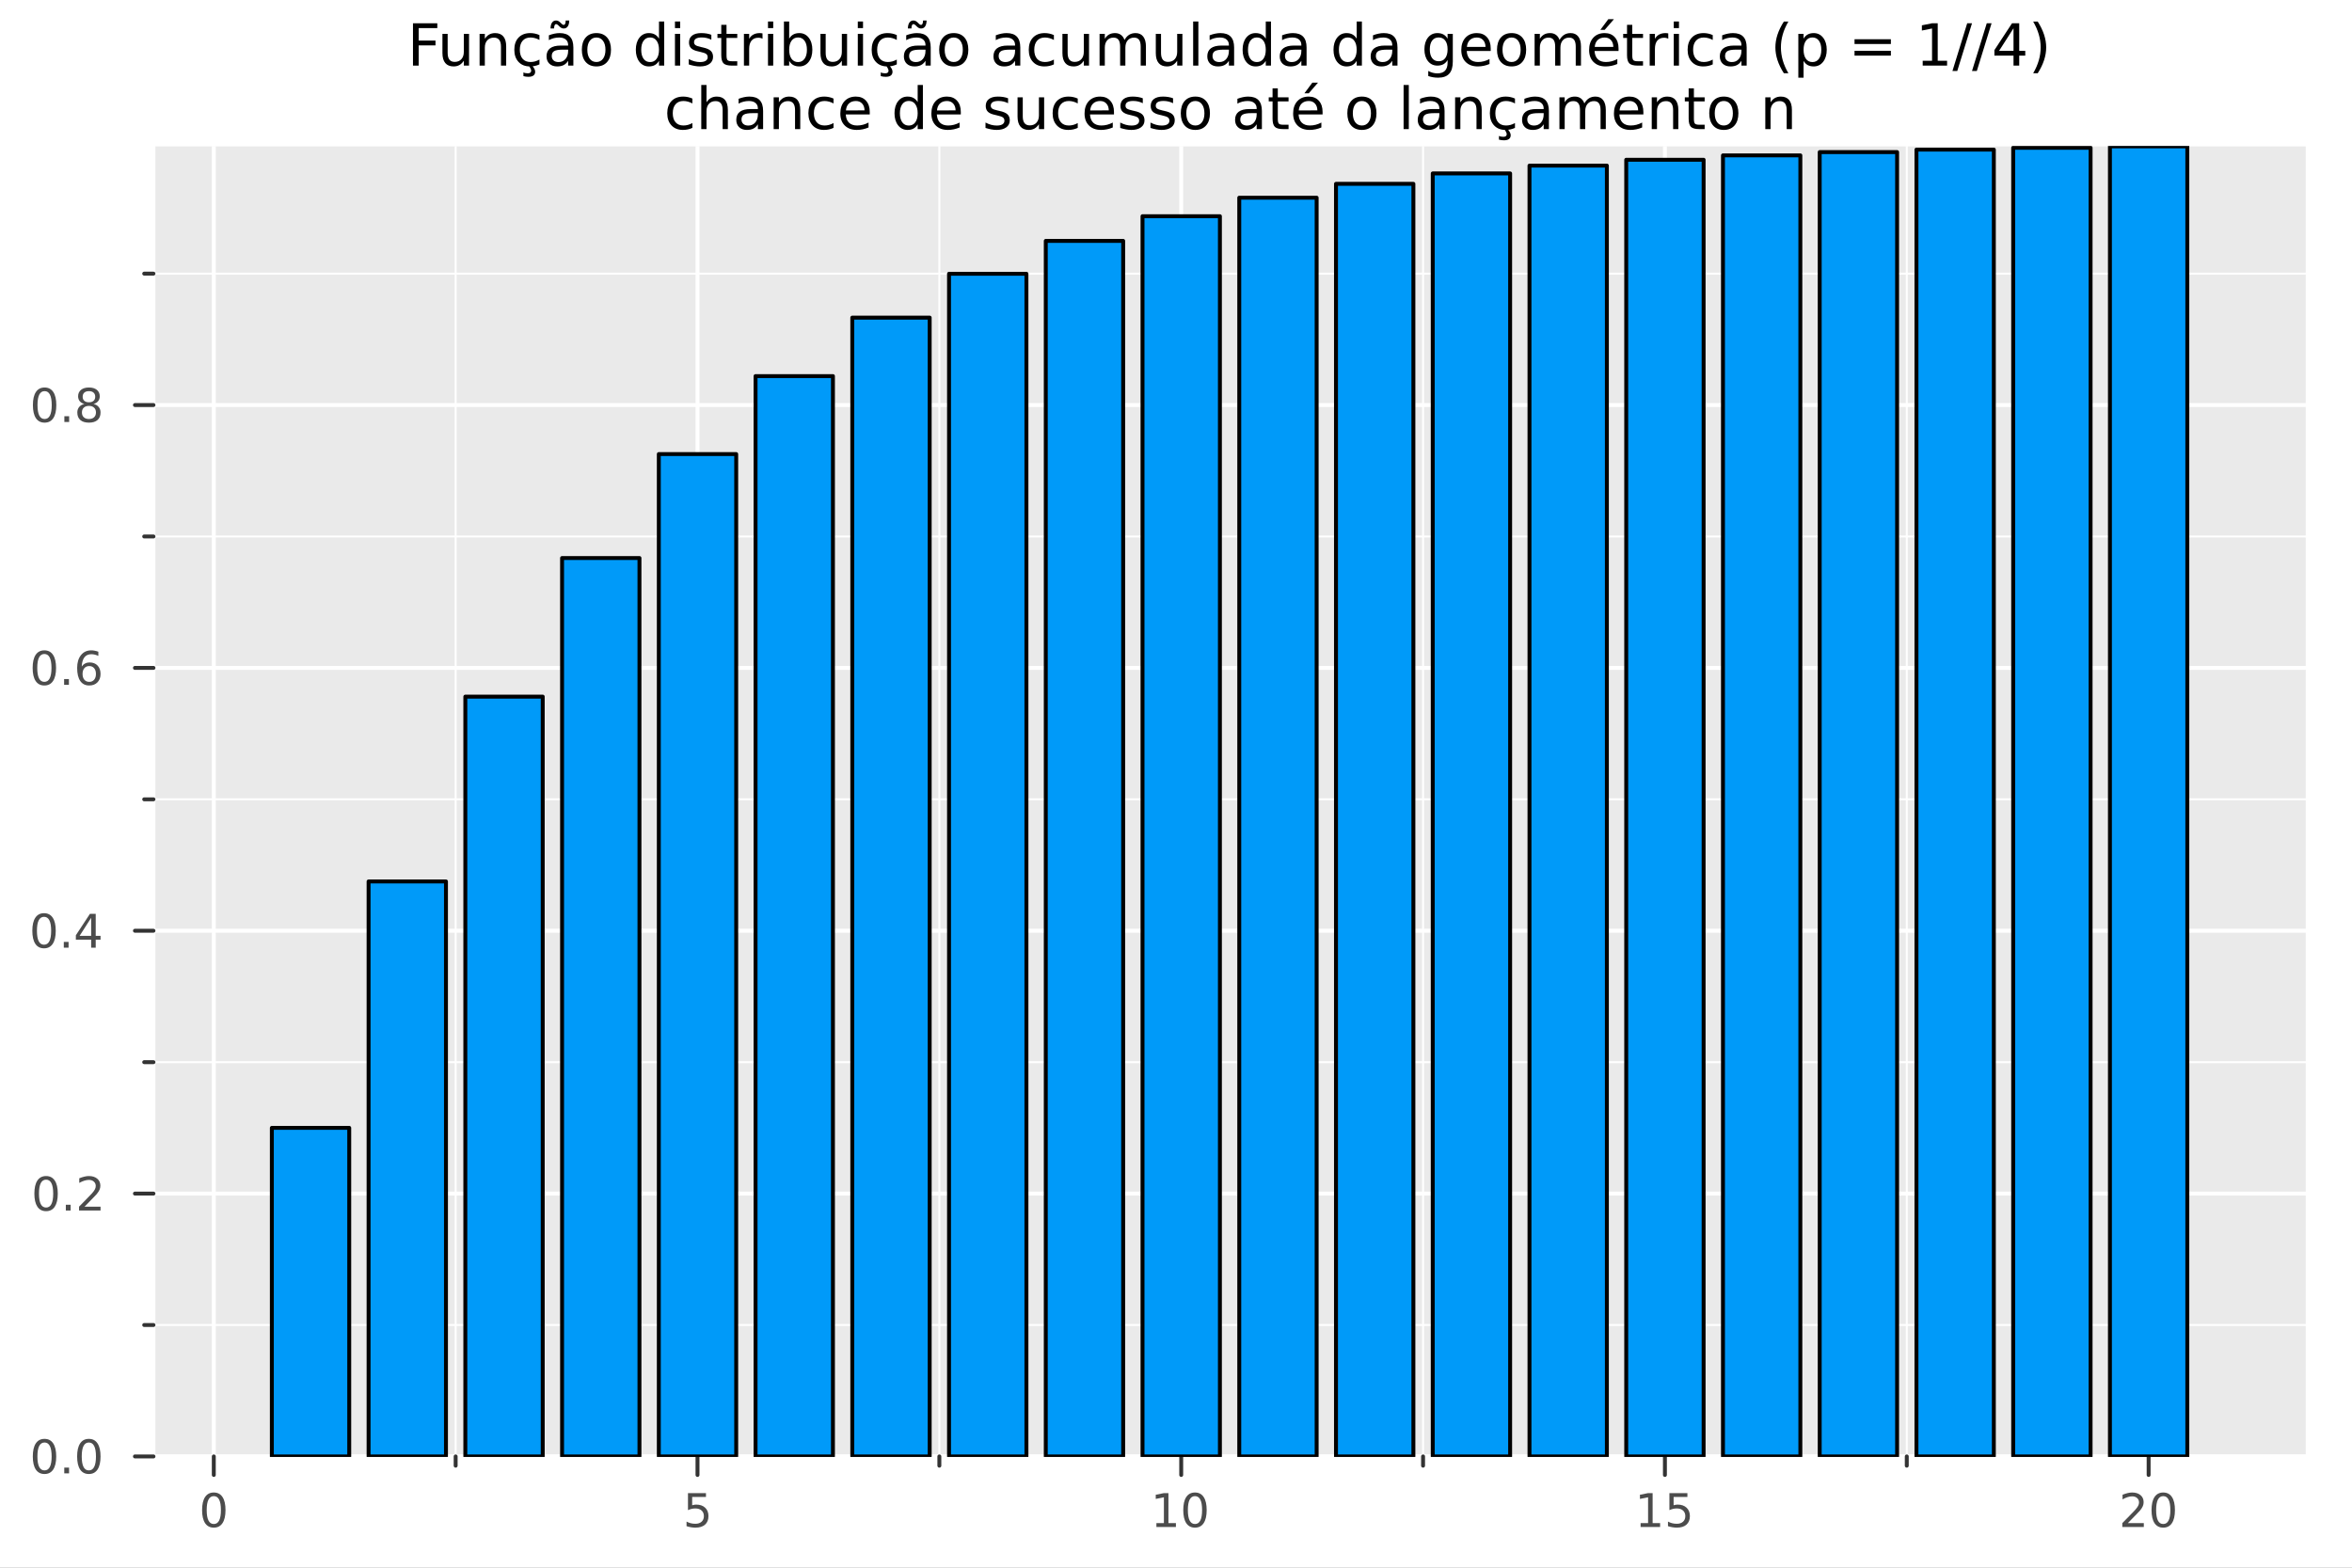 <?xml version="1.0" encoding="utf-8"?>
<svg xmlns="http://www.w3.org/2000/svg" xmlns:xlink="http://www.w3.org/1999/xlink" width="600" height="400" viewBox="0 0 2400 1600">
<rect x="0" y="0" width="2400" height="1600" fill="#808080" stroke="none"/>
<defs>
  <clipPath id="clip020">
    <rect x="0" y="0" width="2400" height="1600"/>
  </clipPath>
</defs>
<path clip-path="url(#clip020)" d="M0 1600 L2400 1600 L2400 0 L0 0  Z" fill="#ffffff" fill-rule="evenodd" fill-opacity="1"/>
<defs>
  <clipPath id="clip021">
    <rect x="480" y="0" width="1681" height="1600"/>
  </clipPath>
</defs>
<path clip-path="url(#clip020)" d="M156.598 1486.45 L2352.76 1486.45 L2352.76 149.392 L156.598 149.392  Z" fill="#eaeaea" fill-rule="evenodd" fill-opacity="1"/>
<defs>
  <clipPath id="clip022">
    <rect x="156" y="149" width="2197" height="1338"/>
  </clipPath>
</defs>
<polyline clip-path="url(#clip022)" style="stroke:#ffffff; stroke-linecap:round; stroke-linejoin:round; stroke-width:2; stroke-opacity:1; fill:none" points="464.951,1486.45 464.951,149.392 "/>
<polyline clip-path="url(#clip022)" style="stroke:#ffffff; stroke-linecap:round; stroke-linejoin:round; stroke-width:2; stroke-opacity:1; fill:none" points="958.53,1486.45 958.53,149.392 "/>
<polyline clip-path="url(#clip022)" style="stroke:#ffffff; stroke-linecap:round; stroke-linejoin:round; stroke-width:2; stroke-opacity:1; fill:none" points="1452.11,1486.45 1452.11,149.392 "/>
<polyline clip-path="url(#clip022)" style="stroke:#ffffff; stroke-linecap:round; stroke-linejoin:round; stroke-width:2; stroke-opacity:1; fill:none" points="1945.69,1486.45 1945.69,149.392 "/>
<polyline clip-path="url(#clip022)" style="stroke:#ffffff; stroke-linecap:round; stroke-linejoin:round; stroke-width:2; stroke-opacity:1; fill:none" points="156.598,1352.32 2352.76,1352.32 "/>
<polyline clip-path="url(#clip022)" style="stroke:#ffffff; stroke-linecap:round; stroke-linejoin:round; stroke-width:2; stroke-opacity:1; fill:none" points="156.598,1084.06 2352.76,1084.06 "/>
<polyline clip-path="url(#clip022)" style="stroke:#ffffff; stroke-linecap:round; stroke-linejoin:round; stroke-width:2; stroke-opacity:1; fill:none" points="156.598,815.793 2352.76,815.793 "/>
<polyline clip-path="url(#clip022)" style="stroke:#ffffff; stroke-linecap:round; stroke-linejoin:round; stroke-width:2; stroke-opacity:1; fill:none" points="156.598,547.531 2352.76,547.531 "/>
<polyline clip-path="url(#clip022)" style="stroke:#ffffff; stroke-linecap:round; stroke-linejoin:round; stroke-width:2; stroke-opacity:1; fill:none" points="156.598,279.269 2352.76,279.269 "/>
<polyline clip-path="url(#clip022)" style="stroke:#ffffff; stroke-linecap:round; stroke-linejoin:round; stroke-width:4; stroke-opacity:1; fill:none" points="218.161,1486.45 218.161,149.392 "/>
<polyline clip-path="url(#clip022)" style="stroke:#ffffff; stroke-linecap:round; stroke-linejoin:round; stroke-width:4; stroke-opacity:1; fill:none" points="711.74,1486.45 711.74,149.392 "/>
<polyline clip-path="url(#clip022)" style="stroke:#ffffff; stroke-linecap:round; stroke-linejoin:round; stroke-width:4; stroke-opacity:1; fill:none" points="1205.32,1486.45 1205.32,149.392 "/>
<polyline clip-path="url(#clip022)" style="stroke:#ffffff; stroke-linecap:round; stroke-linejoin:round; stroke-width:4; stroke-opacity:1; fill:none" points="1698.9,1486.45 1698.9,149.392 "/>
<polyline clip-path="url(#clip022)" style="stroke:#ffffff; stroke-linecap:round; stroke-linejoin:round; stroke-width:4; stroke-opacity:1; fill:none" points="2192.48,1486.45 2192.48,149.392 "/>
<polyline clip-path="url(#clip022)" style="stroke:#ffffff; stroke-linecap:round; stroke-linejoin:round; stroke-width:4; stroke-opacity:1; fill:none" points="156.598,1486.45 2352.76,1486.45 "/>
<polyline clip-path="url(#clip022)" style="stroke:#ffffff; stroke-linecap:round; stroke-linejoin:round; stroke-width:4; stroke-opacity:1; fill:none" points="156.598,1218.19 2352.76,1218.19 "/>
<polyline clip-path="url(#clip022)" style="stroke:#ffffff; stroke-linecap:round; stroke-linejoin:round; stroke-width:4; stroke-opacity:1; fill:none" points="156.598,949.924 2352.76,949.924 "/>
<polyline clip-path="url(#clip022)" style="stroke:#ffffff; stroke-linecap:round; stroke-linejoin:round; stroke-width:4; stroke-opacity:1; fill:none" points="156.598,681.662 2352.76,681.662 "/>
<polyline clip-path="url(#clip022)" style="stroke:#ffffff; stroke-linecap:round; stroke-linejoin:round; stroke-width:4; stroke-opacity:1; fill:none" points="156.598,413.4 2352.76,413.4 "/>
<polyline clip-path="url(#clip020)" style="stroke:#ffffff; stroke-linecap:round; stroke-linejoin:round; stroke-width:4; stroke-opacity:1; fill:none" points="156.598,1486.45 2352.76,1486.45 "/>
<polyline clip-path="url(#clip020)" style="stroke:#333333; stroke-linecap:round; stroke-linejoin:round; stroke-width:4; stroke-opacity:1; fill:none" points="218.161,1486.45 218.161,1505.35 "/>
<polyline clip-path="url(#clip020)" style="stroke:#333333; stroke-linecap:round; stroke-linejoin:round; stroke-width:4; stroke-opacity:1; fill:none" points="711.74,1486.45 711.74,1505.35 "/>
<polyline clip-path="url(#clip020)" style="stroke:#333333; stroke-linecap:round; stroke-linejoin:round; stroke-width:4; stroke-opacity:1; fill:none" points="1205.32,1486.45 1205.32,1505.35 "/>
<polyline clip-path="url(#clip020)" style="stroke:#333333; stroke-linecap:round; stroke-linejoin:round; stroke-width:4; stroke-opacity:1; fill:none" points="1698.9,1486.45 1698.9,1505.35 "/>
<polyline clip-path="url(#clip020)" style="stroke:#333333; stroke-linecap:round; stroke-linejoin:round; stroke-width:4; stroke-opacity:1; fill:none" points="2192.48,1486.45 2192.48,1505.35 "/>
<polyline clip-path="url(#clip020)" style="stroke:#333333; stroke-linecap:round; stroke-linejoin:round; stroke-width:4; stroke-opacity:1; fill:none" points="464.951,1486.45 464.951,1495.9 "/>
<polyline clip-path="url(#clip020)" style="stroke:#333333; stroke-linecap:round; stroke-linejoin:round; stroke-width:4; stroke-opacity:1; fill:none" points="958.53,1486.45 958.53,1495.9 "/>
<polyline clip-path="url(#clip020)" style="stroke:#333333; stroke-linecap:round; stroke-linejoin:round; stroke-width:4; stroke-opacity:1; fill:none" points="1452.11,1486.45 1452.11,1495.9 "/>
<polyline clip-path="url(#clip020)" style="stroke:#333333; stroke-linecap:round; stroke-linejoin:round; stroke-width:4; stroke-opacity:1; fill:none" points="1945.69,1486.45 1945.69,1495.9 "/>
<path clip-path="url(#clip020)" d="M218.161 1526.97 Q214.55 1526.97 212.722 1530.53 Q210.916 1534.07 210.916 1541.2 Q210.916 1548.31 212.722 1551.87 Q214.55 1555.42 218.161 1555.42 Q221.796 1555.42 223.601 1551.87 Q225.43 1548.31 225.43 1541.2 Q225.43 1534.07 223.601 1530.53 Q221.796 1526.97 218.161 1526.97 M218.161 1523.26 Q223.971 1523.26 227.027 1527.87 Q230.106 1532.45 230.106 1541.2 Q230.106 1549.93 227.027 1554.54 Q223.971 1559.12 218.161 1559.12 Q212.351 1559.12 209.273 1554.54 Q206.217 1549.93 206.217 1541.2 Q206.217 1532.45 209.273 1527.87 Q212.351 1523.26 218.161 1523.26 Z" fill="#4c4c4c" fill-rule="nonzero" fill-opacity="1" /><path clip-path="url(#clip020)" d="M702.018 1523.89 L720.374 1523.89 L720.374 1527.82 L706.3 1527.82 L706.3 1536.3 Q707.319 1535.95 708.338 1535.79 Q709.356 1535.6 710.375 1535.6 Q716.162 1535.6 719.541 1538.77 Q722.921 1541.94 722.921 1547.36 Q722.921 1552.94 719.449 1556.04 Q715.976 1559.12 709.657 1559.12 Q707.481 1559.12 705.213 1558.75 Q702.967 1558.38 700.56 1557.64 L700.56 1552.94 Q702.643 1554.07 704.865 1554.63 Q707.088 1555.18 709.564 1555.18 Q713.569 1555.18 715.907 1553.08 Q718.245 1550.97 718.245 1547.36 Q718.245 1543.75 715.907 1541.64 Q713.569 1539.54 709.564 1539.54 Q707.689 1539.54 705.814 1539.95 Q703.963 1540.37 702.018 1541.25 L702.018 1523.89 Z" fill="#4c4c4c" fill-rule="nonzero" fill-opacity="1" /><path clip-path="url(#clip020)" d="M1180.01 1554.51 L1187.65 1554.51 L1187.65 1528.15 L1179.34 1529.81 L1179.34 1525.55 L1187.6 1523.89 L1192.28 1523.89 L1192.28 1554.51 L1199.91 1554.51 L1199.91 1558.45 L1180.01 1558.45 L1180.01 1554.51 Z" fill="#4c4c4c" fill-rule="nonzero" fill-opacity="1" /><path clip-path="url(#clip020)" d="M1219.36 1526.97 Q1215.75 1526.97 1213.92 1530.53 Q1212.11 1534.07 1212.11 1541.2 Q1212.11 1548.31 1213.92 1551.87 Q1215.75 1555.42 1219.36 1555.42 Q1222.99 1555.42 1224.8 1551.87 Q1226.63 1548.31 1226.63 1541.2 Q1226.63 1534.07 1224.8 1530.53 Q1222.99 1526.97 1219.36 1526.97 M1219.36 1523.26 Q1225.17 1523.26 1228.22 1527.87 Q1231.3 1532.45 1231.3 1541.2 Q1231.3 1549.93 1228.22 1554.54 Q1225.17 1559.12 1219.36 1559.12 Q1213.55 1559.12 1210.47 1554.54 Q1207.41 1549.93 1207.41 1541.2 Q1207.41 1532.45 1210.47 1527.87 Q1213.55 1523.26 1219.36 1523.26 Z" fill="#4c4c4c" fill-rule="nonzero" fill-opacity="1" /><path clip-path="url(#clip020)" d="M1674.08 1554.51 L1681.72 1554.51 L1681.72 1528.15 L1673.41 1529.81 L1673.41 1525.55 L1681.68 1523.89 L1686.35 1523.89 L1686.35 1554.51 L1693.99 1554.51 L1693.99 1558.45 L1674.08 1558.45 L1674.08 1554.51 Z" fill="#4c4c4c" fill-rule="nonzero" fill-opacity="1" /><path clip-path="url(#clip020)" d="M1703.48 1523.89 L1721.84 1523.89 L1721.84 1527.82 L1707.76 1527.82 L1707.76 1536.3 Q1708.78 1535.95 1709.8 1535.79 Q1710.82 1535.6 1711.84 1535.6 Q1717.62 1535.6 1721 1538.77 Q1724.38 1541.94 1724.38 1547.36 Q1724.38 1552.94 1720.91 1556.04 Q1717.44 1559.12 1711.12 1559.12 Q1708.94 1559.12 1706.68 1558.75 Q1704.43 1558.38 1702.02 1557.64 L1702.02 1552.94 Q1704.11 1554.07 1706.33 1554.63 Q1708.55 1555.18 1711.03 1555.18 Q1715.03 1555.18 1717.37 1553.08 Q1719.71 1550.97 1719.71 1547.36 Q1719.71 1543.75 1717.37 1541.64 Q1715.03 1539.54 1711.03 1539.54 Q1709.15 1539.54 1707.28 1539.95 Q1705.43 1540.37 1703.48 1541.25 L1703.48 1523.89 Z" fill="#4c4c4c" fill-rule="nonzero" fill-opacity="1" /><path clip-path="url(#clip020)" d="M2171.25 1554.51 L2187.57 1554.51 L2187.57 1558.45 L2165.63 1558.45 L2165.63 1554.51 Q2168.29 1551.76 2172.87 1547.13 Q2177.48 1542.48 2178.66 1541.13 Q2180.9 1538.61 2181.78 1536.87 Q2182.69 1535.11 2182.69 1533.42 Q2182.69 1530.67 2180.74 1528.93 Q2178.82 1527.2 2175.72 1527.2 Q2173.52 1527.2 2171.07 1527.96 Q2168.63 1528.73 2165.86 1530.28 L2165.86 1525.55 Q2168.68 1524.42 2171.13 1523.84 Q2173.59 1523.26 2175.63 1523.26 Q2181 1523.26 2184.19 1525.95 Q2187.38 1528.63 2187.38 1533.12 Q2187.38 1535.25 2186.57 1537.17 Q2185.79 1539.07 2183.68 1541.67 Q2183.1 1542.34 2180 1545.55 Q2176.9 1548.75 2171.25 1554.51 Z" fill="#4c4c4c" fill-rule="nonzero" fill-opacity="1" /><path clip-path="url(#clip020)" d="M2207.38 1526.97 Q2203.77 1526.97 2201.94 1530.53 Q2200.14 1534.07 2200.14 1541.2 Q2200.14 1548.31 2201.94 1551.87 Q2203.77 1555.42 2207.38 1555.42 Q2211.02 1555.42 2212.82 1551.87 Q2214.65 1548.31 2214.65 1541.2 Q2214.65 1534.07 2212.82 1530.53 Q2211.02 1526.97 2207.38 1526.97 M2207.38 1523.26 Q2213.19 1523.26 2216.25 1527.87 Q2219.33 1532.45 2219.33 1541.2 Q2219.33 1549.93 2216.25 1554.54 Q2213.19 1559.12 2207.38 1559.12 Q2201.57 1559.12 2198.5 1554.54 Q2195.44 1549.93 2195.44 1541.2 Q2195.44 1532.45 2198.5 1527.87 Q2201.57 1523.26 2207.38 1523.26 Z" fill="#4c4c4c" fill-rule="nonzero" fill-opacity="1" /><polyline clip-path="url(#clip020)" style="stroke:#ffffff; stroke-linecap:round; stroke-linejoin:round; stroke-width:4; stroke-opacity:1; fill:none" points="156.598,1486.45 156.598,149.392 "/>
<polyline clip-path="url(#clip020)" style="stroke:#333333; stroke-linecap:round; stroke-linejoin:round; stroke-width:4; stroke-opacity:1; fill:none" points="156.598,1486.45 137.701,1486.45 "/>
<polyline clip-path="url(#clip020)" style="stroke:#333333; stroke-linecap:round; stroke-linejoin:round; stroke-width:4; stroke-opacity:1; fill:none" points="156.598,1218.19 137.701,1218.19 "/>
<polyline clip-path="url(#clip020)" style="stroke:#333333; stroke-linecap:round; stroke-linejoin:round; stroke-width:4; stroke-opacity:1; fill:none" points="156.598,949.924 137.701,949.924 "/>
<polyline clip-path="url(#clip020)" style="stroke:#333333; stroke-linecap:round; stroke-linejoin:round; stroke-width:4; stroke-opacity:1; fill:none" points="156.598,681.662 137.701,681.662 "/>
<polyline clip-path="url(#clip020)" style="stroke:#333333; stroke-linecap:round; stroke-linejoin:round; stroke-width:4; stroke-opacity:1; fill:none" points="156.598,413.4 137.701,413.4 "/>
<polyline clip-path="url(#clip020)" style="stroke:#333333; stroke-linecap:round; stroke-linejoin:round; stroke-width:4; stroke-opacity:1; fill:none" points="156.598,1352.32 147.149,1352.32 "/>
<polyline clip-path="url(#clip020)" style="stroke:#333333; stroke-linecap:round; stroke-linejoin:round; stroke-width:4; stroke-opacity:1; fill:none" points="156.598,1084.06 147.149,1084.06 "/>
<polyline clip-path="url(#clip020)" style="stroke:#333333; stroke-linecap:round; stroke-linejoin:round; stroke-width:4; stroke-opacity:1; fill:none" points="156.598,815.793 147.149,815.793 "/>
<polyline clip-path="url(#clip020)" style="stroke:#333333; stroke-linecap:round; stroke-linejoin:round; stroke-width:4; stroke-opacity:1; fill:none" points="156.598,547.531 147.149,547.531 "/>
<polyline clip-path="url(#clip020)" style="stroke:#333333; stroke-linecap:round; stroke-linejoin:round; stroke-width:4; stroke-opacity:1; fill:none" points="156.598,279.269 147.149,279.269 "/>
<path clip-path="url(#clip020)" d="M45.423 1472.25 Q41.812 1472.25 39.983 1475.81 Q38.177 1479.35 38.177 1486.48 Q38.177 1493.59 39.983 1497.15 Q41.812 1500.7 45.423 1500.7 Q49.057 1500.7 50.862 1497.15 Q52.691 1493.59 52.691 1486.48 Q52.691 1479.35 50.862 1475.81 Q49.057 1472.25 45.423 1472.25 M45.423 1468.54 Q51.233 1468.54 54.288 1473.15 Q57.367 1477.73 57.367 1486.48 Q57.367 1495.21 54.288 1499.82 Q51.233 1504.4 45.423 1504.4 Q39.612 1504.4 36.534 1499.82 Q33.478 1495.21 33.478 1486.48 Q33.478 1477.73 36.534 1473.15 Q39.612 1468.54 45.423 1468.54 Z" fill="#4c4c4c" fill-rule="nonzero" fill-opacity="1" /><path clip-path="url(#clip020)" d="M65.585 1497.85 L70.469 1497.85 L70.469 1503.73 L65.585 1503.73 L65.585 1497.85 Z" fill="#4c4c4c" fill-rule="nonzero" fill-opacity="1" /><path clip-path="url(#clip020)" d="M90.654 1472.25 Q87.043 1472.25 85.214 1475.81 Q83.409 1479.35 83.409 1486.48 Q83.409 1493.59 85.214 1497.15 Q87.043 1500.7 90.654 1500.7 Q94.288 1500.7 96.094 1497.15 Q97.922 1493.59 97.922 1486.48 Q97.922 1479.35 96.094 1475.81 Q94.288 1472.25 90.654 1472.25 M90.654 1468.54 Q96.464 1468.54 99.519 1473.15 Q102.598 1477.73 102.598 1486.48 Q102.598 1495.21 99.519 1499.82 Q96.464 1504.4 90.654 1504.4 Q84.844 1504.4 81.765 1499.82 Q78.71 1495.21 78.71 1486.48 Q78.71 1477.73 81.765 1473.15 Q84.844 1468.54 90.654 1468.54 Z" fill="#4c4c4c" fill-rule="nonzero" fill-opacity="1" /><path clip-path="url(#clip020)" d="M47.02 1203.98 Q43.409 1203.98 41.58 1207.55 Q39.775 1211.09 39.775 1218.22 Q39.775 1225.33 41.58 1228.89 Q43.409 1232.43 47.02 1232.43 Q50.654 1232.43 52.46 1228.89 Q54.288 1225.33 54.288 1218.22 Q54.288 1211.09 52.46 1207.55 Q50.654 1203.98 47.02 1203.98 M47.02 1200.28 Q52.83 1200.28 55.886 1204.89 Q58.964 1209.47 58.964 1218.22 Q58.964 1226.95 55.886 1231.55 Q52.83 1236.14 47.02 1236.14 Q41.21 1236.14 38.131 1231.55 Q35.075 1226.95 35.075 1218.22 Q35.075 1209.47 38.131 1204.89 Q41.21 1200.28 47.02 1200.28 Z" fill="#4c4c4c" fill-rule="nonzero" fill-opacity="1" /><path clip-path="url(#clip020)" d="M67.182 1229.59 L72.066 1229.59 L72.066 1235.47 L67.182 1235.47 L67.182 1229.59 Z" fill="#4c4c4c" fill-rule="nonzero" fill-opacity="1" /><path clip-path="url(#clip020)" d="M86.279 1231.53 L102.598 1231.53 L102.598 1235.47 L80.654 1235.47 L80.654 1231.53 Q83.316 1228.78 87.899 1224.15 Q92.506 1219.49 93.686 1218.15 Q95.932 1215.63 96.811 1213.89 Q97.714 1212.13 97.714 1210.44 Q97.714 1207.69 95.77 1205.95 Q93.848 1204.22 90.746 1204.22 Q88.547 1204.22 86.094 1204.98 Q83.663 1205.74 80.885 1207.29 L80.885 1202.57 Q83.709 1201.44 86.163 1200.86 Q88.617 1200.28 90.654 1200.28 Q96.024 1200.28 99.219 1202.97 Q102.413 1205.65 102.413 1210.14 Q102.413 1212.27 101.603 1214.19 Q100.816 1216.09 98.709 1218.68 Q98.131 1219.35 95.029 1222.57 Q91.927 1225.77 86.279 1231.53 Z" fill="#4c4c4c" fill-rule="nonzero" fill-opacity="1" /><path clip-path="url(#clip020)" d="M44.937 935.723 Q41.325 935.723 39.497 939.288 Q37.691 942.829 37.691 949.959 Q37.691 957.065 39.497 960.63 Q41.325 964.172 44.937 964.172 Q48.571 964.172 50.376 960.63 Q52.205 957.065 52.205 949.959 Q52.205 942.829 50.376 939.288 Q48.571 935.723 44.937 935.723 M44.937 932.019 Q50.747 932.019 53.802 936.626 Q56.881 941.209 56.881 949.959 Q56.881 958.686 53.802 963.292 Q50.747 967.875 44.937 967.875 Q39.126 967.875 36.048 963.292 Q32.992 958.686 32.992 949.959 Q32.992 941.209 36.048 936.626 Q39.126 932.019 44.937 932.019 Z" fill="#4c4c4c" fill-rule="nonzero" fill-opacity="1" /><path clip-path="url(#clip020)" d="M65.098 961.325 L69.983 961.325 L69.983 967.204 L65.098 967.204 L65.098 961.325 Z" fill="#4c4c4c" fill-rule="nonzero" fill-opacity="1" /><path clip-path="url(#clip020)" d="M93.015 936.718 L81.21 955.167 L93.015 955.167 L93.015 936.718 M91.788 932.644 L97.668 932.644 L97.668 955.167 L102.598 955.167 L102.598 959.056 L97.668 959.056 L97.668 967.204 L93.015 967.204 L93.015 959.056 L77.413 959.056 L77.413 954.542 L91.788 932.644 Z" fill="#4c4c4c" fill-rule="nonzero" fill-opacity="1" /><path clip-path="url(#clip020)" d="M45.261 667.461 Q41.65 667.461 39.821 671.026 Q38.015 674.567 38.015 681.697 Q38.015 688.803 39.821 692.368 Q41.65 695.91 45.261 695.91 Q48.895 695.91 50.7 692.368 Q52.529 688.803 52.529 681.697 Q52.529 674.567 50.7 671.026 Q48.895 667.461 45.261 667.461 M45.261 663.757 Q51.071 663.757 54.126 668.364 Q57.205 672.947 57.205 681.697 Q57.205 690.424 54.126 695.03 Q51.071 699.614 45.261 699.614 Q39.45 699.614 36.372 695.03 Q33.316 690.424 33.316 681.697 Q33.316 672.947 36.372 668.364 Q39.45 663.757 45.261 663.757 Z" fill="#4c4c4c" fill-rule="nonzero" fill-opacity="1" /><path clip-path="url(#clip020)" d="M65.422 693.063 L70.307 693.063 L70.307 698.942 L65.422 698.942 L65.422 693.063 Z" fill="#4c4c4c" fill-rule="nonzero" fill-opacity="1" /><path clip-path="url(#clip020)" d="M91.07 679.799 Q87.922 679.799 86.07 681.952 Q84.242 684.104 84.242 687.854 Q84.242 691.581 86.07 693.757 Q87.922 695.91 91.07 695.91 Q94.219 695.91 96.047 693.757 Q97.899 691.581 97.899 687.854 Q97.899 684.104 96.047 681.952 Q94.219 679.799 91.07 679.799 M100.353 665.146 L100.353 669.405 Q98.594 668.572 96.788 668.132 Q95.006 667.692 93.246 667.692 Q88.617 667.692 86.163 670.817 Q83.733 673.942 83.385 680.262 Q84.751 678.248 86.811 677.183 Q88.871 676.095 91.348 676.095 Q96.557 676.095 99.566 679.266 Q102.598 682.415 102.598 687.854 Q102.598 693.178 99.45 696.396 Q96.302 699.614 91.07 699.614 Q85.075 699.614 81.904 695.03 Q78.733 690.424 78.733 681.697 Q78.733 673.503 82.621 668.642 Q86.51 663.757 93.061 663.757 Q94.82 663.757 96.603 664.105 Q98.408 664.452 100.353 665.146 Z" fill="#4c4c4c" fill-rule="nonzero" fill-opacity="1" /><path clip-path="url(#clip020)" d="M45.515 399.199 Q41.904 399.199 40.075 402.764 Q38.27 406.306 38.27 413.435 Q38.27 420.542 40.075 424.106 Q41.904 427.648 45.515 427.648 Q49.149 427.648 50.955 424.106 Q52.784 420.542 52.784 413.435 Q52.784 406.306 50.955 402.764 Q49.149 399.199 45.515 399.199 M45.515 395.495 Q51.325 395.495 54.381 400.102 Q57.46 404.685 57.46 413.435 Q57.46 422.162 54.381 426.768 Q51.325 431.352 45.515 431.352 Q39.705 431.352 36.626 426.768 Q33.571 422.162 33.571 413.435 Q33.571 404.685 36.626 400.102 Q39.705 395.495 45.515 395.495 Z" fill="#4c4c4c" fill-rule="nonzero" fill-opacity="1" /><path clip-path="url(#clip020)" d="M65.677 424.801 L70.561 424.801 L70.561 430.68 L65.677 430.68 L65.677 424.801 Z" fill="#4c4c4c" fill-rule="nonzero" fill-opacity="1" /><path clip-path="url(#clip020)" d="M90.746 414.268 Q87.413 414.268 85.492 416.051 Q83.594 417.833 83.594 420.958 Q83.594 424.083 85.492 425.866 Q87.413 427.648 90.746 427.648 Q94.08 427.648 96.001 425.866 Q97.922 424.06 97.922 420.958 Q97.922 417.833 96.001 416.051 Q94.103 414.268 90.746 414.268 M86.07 412.278 Q83.061 411.537 81.371 409.477 Q79.705 407.417 79.705 404.454 Q79.705 400.31 82.645 397.903 Q85.608 395.495 90.746 395.495 Q95.909 395.495 98.848 397.903 Q101.788 400.31 101.788 404.454 Q101.788 407.417 100.098 409.477 Q98.432 411.537 95.445 412.278 Q98.825 413.065 100.7 415.356 Q102.598 417.648 102.598 420.958 Q102.598 425.981 99.519 428.667 Q96.464 431.352 90.746 431.352 Q85.029 431.352 81.95 428.667 Q78.895 425.981 78.895 420.958 Q78.895 417.648 80.793 415.356 Q82.691 413.065 86.07 412.278 M84.358 404.894 Q84.358 407.579 86.024 409.083 Q87.714 410.588 90.746 410.588 Q93.756 410.588 95.445 409.083 Q97.158 407.579 97.158 404.894 Q97.158 402.208 95.445 400.704 Q93.756 399.199 90.746 399.199 Q87.714 399.199 86.024 400.704 Q84.358 402.208 84.358 404.894 Z" fill="#4c4c4c" fill-rule="nonzero" fill-opacity="1" /><path clip-path="url(#clip020)" d="M421.406 23.76 L446.232 23.76 L446.232 28.679 L427.251 28.679 L427.251 41.41 L444.38 41.41 L444.38 46.329 L427.251 46.329 L427.251 66.96 L421.406 66.96 L421.406 23.76 Z" fill="#000000" fill-rule="nonzero" fill-opacity="1" /><path clip-path="url(#clip020)" d="M451.47 54.171 L451.47 34.553 L456.794 34.553 L456.794 53.968 Q456.794 58.569 458.588 60.884 Q460.382 63.169 463.97 63.169 Q468.281 63.169 470.769 60.421 Q473.287 57.672 473.287 52.926 L473.287 34.553 L478.611 34.553 L478.611 66.96 L473.287 66.96 L473.287 61.983 Q471.348 64.934 468.773 66.381 Q466.226 67.799 462.841 67.799 Q457.257 67.799 454.363 64.327 Q451.47 60.855 451.47 54.171 M464.866 33.772 L464.866 33.772 Z" fill="#000000" fill-rule="nonzero" fill-opacity="1" /><path clip-path="url(#clip020)" d="M516.516 47.4 L516.516 66.96 L511.191 66.96 L511.191 47.574 Q511.191 42.973 509.397 40.687 Q507.604 38.401 504.016 38.401 Q499.704 38.401 497.216 41.15 Q494.727 43.899 494.727 48.644 L494.727 66.96 L489.374 66.96 L489.374 34.553 L494.727 34.553 L494.727 39.587 Q496.637 36.665 499.212 35.218 Q501.817 33.772 505.202 33.772 Q510.786 33.772 513.651 37.244 Q516.516 40.687 516.516 47.4 Z" fill="#000000" fill-rule="nonzero" fill-opacity="1" /><path clip-path="url(#clip020)" d="M550.456 35.797 L550.456 40.774 Q548.199 39.53 545.914 38.922 Q543.657 38.285 541.342 38.285 Q536.162 38.285 533.298 41.584 Q530.433 44.854 530.433 50.785 Q530.433 56.717 533.298 60.016 Q536.162 63.285 541.342 63.285 Q543.657 63.285 545.914 62.678 Q548.199 62.041 550.456 60.797 L550.456 65.716 Q548.228 66.757 545.827 67.278 Q543.454 67.799 540.763 67.799 Q533.443 67.799 529.131 63.198 Q524.82 58.598 524.82 50.785 Q524.82 42.857 529.16 38.314 Q533.529 33.772 541.11 33.772 Q543.57 33.772 545.914 34.292 Q548.257 34.784 550.456 35.797 M542.933 66.96 Q544.525 68.754 545.306 70.259 Q546.087 71.792 546.087 73.181 Q546.087 75.756 544.351 77.058 Q542.615 78.389 539.201 78.389 Q537.87 78.389 536.596 78.216 Q535.352 78.042 534.108 77.695 L534.108 73.904 Q535.092 74.396 536.162 74.599 Q537.233 74.83 538.593 74.83 Q540.3 74.83 541.168 74.136 Q542.036 73.441 542.036 72.11 Q542.036 71.242 541.4 69.969 Q540.792 68.725 539.49 66.96 L542.933 66.96 Z" fill="#000000" fill-rule="nonzero" fill-opacity="1" /><path clip-path="url(#clip020)" d="M574.443 50.67 Q567.991 50.67 565.503 52.145 Q563.014 53.621 563.014 57.18 Q563.014 60.016 564.866 61.694 Q566.747 63.343 569.959 63.343 Q574.386 63.343 577.048 60.218 Q579.739 57.064 579.739 51.856 L579.739 50.67 L574.443 50.67 M585.063 48.471 L585.063 66.96 L579.739 66.96 L579.739 62.041 Q577.916 64.992 575.196 66.41 Q572.476 67.799 568.541 67.799 Q563.564 67.799 560.613 65.021 Q557.69 62.215 557.69 57.527 Q557.69 52.059 561.336 49.281 Q565.011 46.503 572.273 46.503 L579.739 46.503 L579.739 45.982 Q579.739 42.307 577.308 40.311 Q574.906 38.285 570.537 38.285 Q567.759 38.285 565.126 38.951 Q562.493 39.616 560.063 40.947 L560.063 36.029 Q562.985 34.9 565.734 34.35 Q568.483 33.772 571.087 33.772 Q578.118 33.772 581.59 37.417 Q585.063 41.063 585.063 48.471 M571.203 27.319 L569.553 25.728 Q568.917 25.149 568.425 24.889 Q567.962 24.599 567.586 24.599 Q566.486 24.599 565.965 25.67 Q565.445 26.711 565.387 29.084 L561.77 29.084 Q561.828 25.178 563.303 23.066 Q564.779 20.924 567.412 20.924 Q568.512 20.924 569.438 21.329 Q570.364 21.735 571.434 22.689 L573.084 24.281 Q573.72 24.86 574.183 25.149 Q574.675 25.409 575.051 25.409 Q576.151 25.409 576.671 24.368 Q577.192 23.297 577.25 20.924 L580.867 20.924 Q580.809 24.831 579.333 26.972 Q577.858 29.084 575.225 29.084 Q574.125 29.084 573.199 28.679 Q572.273 28.274 571.203 27.319 Z" fill="#000000" fill-rule="nonzero" fill-opacity="1" /><path clip-path="url(#clip020)" d="M608.587 38.285 Q604.304 38.285 601.816 41.642 Q599.328 44.969 599.328 50.785 Q599.328 56.601 601.787 59.958 Q604.275 63.285 608.587 63.285 Q612.84 63.285 615.329 59.929 Q617.817 56.572 617.817 50.785 Q617.817 45.027 615.329 41.671 Q612.84 38.285 608.587 38.285 M608.587 33.772 Q615.531 33.772 619.495 38.285 Q623.459 42.799 623.459 50.785 Q623.459 58.742 619.495 63.285 Q615.531 67.799 608.587 67.799 Q601.613 67.799 597.649 63.285 Q593.714 58.742 593.714 50.785 Q593.714 42.799 597.649 38.285 Q601.613 33.772 608.587 33.772 Z" fill="#000000" fill-rule="nonzero" fill-opacity="1" /><path clip-path="url(#clip020)" d="M672.446 39.472 L672.446 21.937 L677.77 21.937 L677.77 66.96 L672.446 66.96 L672.446 62.099 Q670.768 64.992 668.193 66.41 Q665.647 67.799 662.059 67.799 Q656.185 67.799 652.481 63.112 Q648.806 58.424 648.806 50.785 Q648.806 43.147 652.481 38.459 Q656.185 33.772 662.059 33.772 Q665.647 33.772 668.193 35.189 Q670.768 36.578 672.446 39.472 M654.304 50.785 Q654.304 56.659 656.706 60.016 Q659.136 63.343 663.361 63.343 Q667.585 63.343 670.016 60.016 Q672.446 56.659 672.446 50.785 Q672.446 44.911 670.016 41.584 Q667.585 38.227 663.361 38.227 Q659.136 38.227 656.706 41.584 Q654.304 44.911 654.304 50.785 Z" fill="#000000" fill-rule="nonzero" fill-opacity="1" /><path clip-path="url(#clip020)" d="M688.737 34.553 L694.061 34.553 L694.061 66.96 L688.737 66.96 L688.737 34.553 M688.737 21.937 L694.061 21.937 L694.061 28.679 L688.737 28.679 L688.737 21.937 Z" fill="#000000" fill-rule="nonzero" fill-opacity="1" /><path clip-path="url(#clip020)" d="M725.86 35.508 L725.86 40.542 Q723.604 39.385 721.173 38.806 Q718.742 38.227 716.138 38.227 Q712.174 38.227 710.178 39.443 Q708.21 40.658 708.21 43.089 Q708.21 44.94 709.628 46.011 Q711.046 47.053 715.328 48.008 L717.151 48.413 Q722.822 49.628 725.195 51.856 Q727.597 54.055 727.597 58.019 Q727.597 62.533 724.009 65.166 Q720.45 67.799 714.2 67.799 Q711.595 67.799 708.76 67.278 Q705.953 66.786 702.828 65.774 L702.828 60.276 Q705.78 61.81 708.644 62.591 Q711.509 63.343 714.315 63.343 Q718.077 63.343 720.102 62.07 Q722.128 60.768 722.128 58.424 Q722.128 56.254 720.652 55.097 Q719.205 53.939 714.258 52.869 L712.406 52.435 Q707.458 51.393 705.259 49.252 Q703.06 47.082 703.06 43.32 Q703.06 38.748 706.3 36.26 Q709.541 33.772 715.502 33.772 Q718.453 33.772 721.057 34.206 Q723.661 34.64 725.86 35.508 Z" fill="#000000" fill-rule="nonzero" fill-opacity="1" /><path clip-path="url(#clip020)" d="M741.341 25.351 L741.341 34.553 L752.307 34.553 L752.307 38.691 L741.341 38.691 L741.341 56.283 Q741.341 60.247 742.411 61.376 Q743.511 62.504 746.838 62.504 L752.307 62.504 L752.307 66.96 L746.838 66.96 Q740.675 66.96 738.331 64.674 Q735.988 62.359 735.988 56.283 L735.988 38.691 L732.081 38.691 L732.081 34.553 L735.988 34.553 L735.988 25.351 L741.341 25.351 Z" fill="#000000" fill-rule="nonzero" fill-opacity="1" /><path clip-path="url(#clip020)" d="M778.088 39.53 Q777.191 39.009 776.121 38.777 Q775.079 38.517 773.806 38.517 Q769.292 38.517 766.861 41.468 Q764.46 44.391 764.46 49.888 L764.46 66.96 L759.107 66.96 L759.107 34.553 L764.46 34.553 L764.46 39.587 Q766.138 36.636 768.829 35.218 Q771.52 33.772 775.368 33.772 Q775.918 33.772 776.584 33.858 Q777.249 33.916 778.059 34.061 L778.088 39.53 Z" fill="#000000" fill-rule="nonzero" fill-opacity="1" /><path clip-path="url(#clip020)" d="M783.673 34.553 L788.997 34.553 L788.997 66.96 L783.673 66.96 L783.673 34.553 M783.673 21.937 L788.997 21.937 L788.997 28.679 L783.673 28.679 L783.673 21.937 Z" fill="#000000" fill-rule="nonzero" fill-opacity="1" /><path clip-path="url(#clip020)" d="M823.4 50.785 Q823.4 44.911 820.97 41.584 Q818.568 38.227 814.344 38.227 Q810.119 38.227 807.689 41.584 Q805.287 44.911 805.287 50.785 Q805.287 56.659 807.689 60.016 Q810.119 63.343 814.344 63.343 Q818.568 63.343 820.97 60.016 Q823.4 56.659 823.4 50.785 M805.287 39.472 Q806.965 36.578 809.512 35.189 Q812.087 33.772 815.646 33.772 Q821.549 33.772 825.223 38.459 Q828.927 43.147 828.927 50.785 Q828.927 58.424 825.223 63.112 Q821.549 67.799 815.646 67.799 Q812.087 67.799 809.512 66.41 Q806.965 64.992 805.287 62.099 L805.287 66.96 L799.934 66.96 L799.934 21.937 L805.287 21.937 L805.287 39.472 Z" fill="#000000" fill-rule="nonzero" fill-opacity="1" /><path clip-path="url(#clip020)" d="M837.202 54.171 L837.202 34.553 L842.527 34.553 L842.527 53.968 Q842.527 58.569 844.32 60.884 Q846.114 63.169 849.702 63.169 Q854.014 63.169 856.502 60.421 Q859.019 57.672 859.019 52.926 L859.019 34.553 L864.344 34.553 L864.344 66.96 L859.019 66.96 L859.019 61.983 Q857.081 64.934 854.506 66.381 Q851.959 67.799 848.574 67.799 Q842.989 67.799 840.096 64.327 Q837.202 60.855 837.202 54.171 M850.599 33.772 L850.599 33.772 Z" fill="#000000" fill-rule="nonzero" fill-opacity="1" /><path clip-path="url(#clip020)" d="M875.31 34.553 L880.634 34.553 L880.634 66.96 L875.31 66.96 L875.31 34.553 M875.31 21.937 L880.634 21.937 L880.634 28.679 L875.31 28.679 L875.31 21.937 Z" fill="#000000" fill-rule="nonzero" fill-opacity="1" /><path clip-path="url(#clip020)" d="M915.096 35.797 L915.096 40.774 Q912.839 39.53 910.553 38.922 Q908.296 38.285 905.981 38.285 Q900.802 38.285 897.937 41.584 Q895.073 44.854 895.073 50.785 Q895.073 56.717 897.937 60.016 Q900.802 63.285 905.981 63.285 Q908.296 63.285 910.553 62.678 Q912.839 62.041 915.096 60.797 L915.096 65.716 Q912.868 66.757 910.466 67.278 Q908.093 67.799 905.402 67.799 Q898.082 67.799 893.77 63.198 Q889.459 58.598 889.459 50.785 Q889.459 42.857 893.799 38.314 Q898.169 33.772 905.75 33.772 Q908.209 33.772 910.553 34.292 Q912.896 34.784 915.096 35.797 M907.572 66.96 Q909.164 68.754 909.945 70.259 Q910.726 71.792 910.726 73.181 Q910.726 75.756 908.99 77.058 Q907.254 78.389 903.84 78.389 Q902.509 78.389 901.236 78.216 Q899.991 78.042 898.747 77.695 L898.747 73.904 Q899.731 74.396 900.802 74.599 Q901.872 74.83 903.232 74.83 Q904.939 74.83 905.807 74.136 Q906.675 73.441 906.675 72.11 Q906.675 71.242 906.039 69.969 Q905.431 68.725 904.129 66.96 L907.572 66.96 Z" fill="#000000" fill-rule="nonzero" fill-opacity="1" /><path clip-path="url(#clip020)" d="M939.083 50.67 Q932.63 50.67 930.142 52.145 Q927.653 53.621 927.653 57.18 Q927.653 60.016 929.505 61.694 Q931.386 63.343 934.598 63.343 Q939.025 63.343 941.687 60.218 Q944.378 57.064 944.378 51.856 L944.378 50.67 L939.083 50.67 M949.702 48.471 L949.702 66.96 L944.378 66.96 L944.378 62.041 Q942.555 64.992 939.835 66.41 Q937.115 67.799 933.18 67.799 Q928.203 67.799 925.252 65.021 Q922.329 62.215 922.329 57.527 Q922.329 52.059 925.975 49.281 Q929.65 46.503 936.913 46.503 L944.378 46.503 L944.378 45.982 Q944.378 42.307 941.947 40.311 Q939.546 38.285 935.176 38.285 Q932.399 38.285 929.766 38.951 Q927.133 39.616 924.702 40.947 L924.702 36.029 Q927.624 34.9 930.373 34.35 Q933.122 33.772 935.726 33.772 Q942.757 33.772 946.23 37.417 Q949.702 41.063 949.702 48.471 M935.842 27.319 L934.193 25.728 Q933.556 25.149 933.064 24.889 Q932.601 24.599 932.225 24.599 Q931.126 24.599 930.605 25.67 Q930.084 26.711 930.026 29.084 L926.409 29.084 Q926.467 25.178 927.943 23.066 Q929.418 20.924 932.051 20.924 Q933.151 20.924 934.077 21.329 Q935.003 21.735 936.073 22.689 L937.723 24.281 Q938.359 24.86 938.822 25.149 Q939.314 25.409 939.69 25.409 Q940.79 25.409 941.311 24.368 Q941.832 23.297 941.889 20.924 L945.506 20.924 Q945.448 24.831 943.973 26.972 Q942.497 29.084 939.864 29.084 Q938.764 29.084 937.838 28.679 Q936.913 28.274 935.842 27.319 Z" fill="#000000" fill-rule="nonzero" fill-opacity="1" /><path clip-path="url(#clip020)" d="M973.226 38.285 Q968.944 38.285 966.455 41.642 Q963.967 44.969 963.967 50.785 Q963.967 56.601 966.426 59.958 Q968.915 63.285 973.226 63.285 Q977.479 63.285 979.968 59.929 Q982.456 56.572 982.456 50.785 Q982.456 45.027 979.968 41.671 Q977.479 38.285 973.226 38.285 M973.226 33.772 Q980.17 33.772 984.135 38.285 Q988.099 42.799 988.099 50.785 Q988.099 58.742 984.135 63.285 Q980.17 67.799 973.226 67.799 Q966.253 67.799 962.289 63.285 Q958.353 58.742 958.353 50.785 Q958.353 42.799 962.289 38.285 Q966.253 33.772 973.226 33.772 Z" fill="#000000" fill-rule="nonzero" fill-opacity="1" /><path clip-path="url(#clip020)" d="M1030.49 50.67 Q1024.04 50.67 1021.55 52.145 Q1019.06 53.621 1019.06 57.18 Q1019.06 60.016 1020.91 61.694 Q1022.79 63.343 1026 63.343 Q1030.43 63.343 1033.09 60.218 Q1035.78 57.064 1035.78 51.856 L1035.78 50.67 L1030.49 50.67 M1041.11 48.471 L1041.11 66.96 L1035.78 66.96 L1035.78 62.041 Q1033.96 64.992 1031.24 66.41 Q1028.52 67.799 1024.59 67.799 Q1019.61 67.799 1016.66 65.021 Q1013.74 62.215 1013.74 57.527 Q1013.74 52.059 1017.38 49.281 Q1021.06 46.503 1028.32 46.503 L1035.78 46.503 L1035.78 45.982 Q1035.78 42.307 1033.35 40.311 Q1030.95 38.285 1026.58 38.285 Q1023.8 38.285 1021.17 38.951 Q1018.54 39.616 1016.11 40.947 L1016.11 36.029 Q1019.03 34.9 1021.78 34.35 Q1024.53 33.772 1027.13 33.772 Q1034.16 33.772 1037.64 37.417 Q1041.11 41.063 1041.11 48.471 Z" fill="#000000" fill-rule="nonzero" fill-opacity="1" /><path clip-path="url(#clip020)" d="M1075.4 35.797 L1075.4 40.774 Q1073.14 39.53 1070.85 38.922 Q1068.6 38.285 1066.28 38.285 Q1061.1 38.285 1058.24 41.584 Q1055.37 44.854 1055.37 50.785 Q1055.37 56.717 1058.24 60.016 Q1061.1 63.285 1066.28 63.285 Q1068.6 63.285 1070.85 62.678 Q1073.14 62.041 1075.4 60.797 L1075.4 65.716 Q1073.17 66.757 1070.77 67.278 Q1068.39 67.799 1065.7 67.799 Q1058.38 67.799 1054.07 63.198 Q1049.76 58.598 1049.76 50.785 Q1049.76 42.857 1054.1 38.314 Q1058.47 33.772 1066.05 33.772 Q1068.51 33.772 1070.85 34.292 Q1073.2 34.784 1075.4 35.797 Z" fill="#000000" fill-rule="nonzero" fill-opacity="1" /><path clip-path="url(#clip020)" d="M1084.11 54.171 L1084.11 34.553 L1089.43 34.553 L1089.43 53.968 Q1089.43 58.569 1091.22 60.884 Q1093.02 63.169 1096.61 63.169 Q1100.92 63.169 1103.4 60.421 Q1105.92 57.672 1105.92 52.926 L1105.92 34.553 L1111.25 34.553 L1111.25 66.96 L1105.92 66.96 L1105.92 61.983 Q1103.98 64.934 1101.41 66.381 Q1098.86 67.799 1095.48 67.799 Q1089.89 67.799 1087 64.327 Q1084.11 60.855 1084.11 54.171 M1097.5 33.772 L1097.5 33.772 Z" fill="#000000" fill-rule="nonzero" fill-opacity="1" /><path clip-path="url(#clip020)" d="M1147.44 40.774 Q1149.44 37.186 1152.22 35.479 Q1155 33.772 1158.76 33.772 Q1163.82 33.772 1166.57 37.331 Q1169.32 40.861 1169.32 47.4 L1169.32 66.96 L1163.97 66.96 L1163.97 47.574 Q1163.97 42.915 1162.32 40.658 Q1160.67 38.401 1157.28 38.401 Q1153.14 38.401 1150.74 41.15 Q1148.34 43.899 1148.34 48.644 L1148.34 66.96 L1142.99 66.96 L1142.99 47.574 Q1142.99 42.886 1141.34 40.658 Q1139.69 38.401 1136.25 38.401 Q1132.17 38.401 1129.76 41.179 Q1127.36 43.928 1127.36 48.644 L1127.36 66.96 L1122.01 66.96 L1122.01 34.553 L1127.36 34.553 L1127.36 39.587 Q1129.19 36.607 1131.73 35.189 Q1134.28 33.772 1137.78 33.772 Q1141.31 33.772 1143.77 35.566 Q1146.26 37.359 1147.44 40.774 Z" fill="#000000" fill-rule="nonzero" fill-opacity="1" /><path clip-path="url(#clip020)" d="M1179.39 54.171 L1179.39 34.553 L1184.71 34.553 L1184.71 53.968 Q1184.71 58.569 1186.51 60.884 Q1188.3 63.169 1191.89 63.169 Q1196.2 63.169 1198.69 60.421 Q1201.21 57.672 1201.21 52.926 L1201.21 34.553 L1206.53 34.553 L1206.53 66.96 L1201.21 66.96 L1201.21 61.983 Q1199.27 64.934 1196.69 66.381 Q1194.14 67.799 1190.76 67.799 Q1185.18 67.799 1182.28 64.327 Q1179.39 60.855 1179.39 54.171 M1192.79 33.772 L1192.79 33.772 Z" fill="#000000" fill-rule="nonzero" fill-opacity="1" /><path clip-path="url(#clip020)" d="M1217.5 21.937 L1222.82 21.937 L1222.82 66.96 L1217.5 66.96 L1217.5 21.937 Z" fill="#000000" fill-rule="nonzero" fill-opacity="1" /><path clip-path="url(#clip020)" d="M1248.69 50.67 Q1242.24 50.67 1239.75 52.145 Q1237.26 53.621 1237.26 57.18 Q1237.26 60.016 1239.11 61.694 Q1240.99 63.343 1244.2 63.343 Q1248.63 63.343 1251.29 60.218 Q1253.98 57.064 1253.98 51.856 L1253.98 50.67 L1248.69 50.67 M1259.31 48.471 L1259.31 66.96 L1253.98 66.96 L1253.98 62.041 Q1252.16 64.992 1249.44 66.41 Q1246.72 67.799 1242.78 67.799 Q1237.81 67.799 1234.86 65.021 Q1231.93 62.215 1231.93 57.527 Q1231.93 52.059 1235.58 49.281 Q1239.25 46.503 1246.52 46.503 L1253.98 46.503 L1253.98 45.982 Q1253.98 42.307 1251.55 40.311 Q1249.15 38.285 1244.78 38.285 Q1242 38.285 1239.37 38.951 Q1236.74 39.616 1234.31 40.947 L1234.31 36.029 Q1237.23 34.9 1239.98 34.35 Q1242.73 33.772 1245.33 33.772 Q1252.36 33.772 1255.83 37.417 Q1259.31 41.063 1259.31 48.471 Z" fill="#000000" fill-rule="nonzero" fill-opacity="1" /><path clip-path="url(#clip020)" d="M1291.6 39.472 L1291.6 21.937 L1296.92 21.937 L1296.92 66.96 L1291.6 66.96 L1291.6 62.099 Q1289.92 64.992 1287.34 66.41 Q1284.8 67.799 1281.21 67.799 Q1275.34 67.799 1271.63 63.112 Q1267.96 58.424 1267.96 50.785 Q1267.96 43.147 1271.63 38.459 Q1275.34 33.772 1281.21 33.772 Q1284.8 33.772 1287.34 35.189 Q1289.92 36.578 1291.6 39.472 M1273.46 50.785 Q1273.46 56.659 1275.86 60.016 Q1278.29 63.343 1282.51 63.343 Q1286.74 63.343 1289.17 60.016 Q1291.6 56.659 1291.6 50.785 Q1291.6 44.911 1289.17 41.584 Q1286.74 38.227 1282.51 38.227 Q1278.29 38.227 1275.86 41.584 Q1273.46 44.911 1273.46 50.785 Z" fill="#000000" fill-rule="nonzero" fill-opacity="1" /><path clip-path="url(#clip020)" d="M1322.62 50.67 Q1316.16 50.67 1313.68 52.145 Q1311.19 53.621 1311.19 57.18 Q1311.19 60.016 1313.04 61.694 Q1314.92 63.343 1318.13 63.343 Q1322.56 63.343 1325.22 60.218 Q1327.91 57.064 1327.91 51.856 L1327.91 50.67 L1322.62 50.67 M1333.24 48.471 L1333.24 66.96 L1327.91 66.96 L1327.91 62.041 Q1326.09 64.992 1323.37 66.41 Q1320.65 67.799 1316.71 67.799 Q1311.74 67.799 1308.79 65.021 Q1305.86 62.215 1305.86 57.527 Q1305.86 52.059 1309.51 49.281 Q1313.18 46.503 1320.45 46.503 L1327.91 46.503 L1327.91 45.982 Q1327.91 42.307 1325.48 40.311 Q1323.08 38.285 1318.71 38.285 Q1315.93 38.285 1313.3 38.951 Q1310.67 39.616 1308.24 40.947 L1308.24 36.029 Q1311.16 34.9 1313.91 34.35 Q1316.66 33.772 1319.26 33.772 Q1326.29 33.772 1329.76 37.417 Q1333.24 41.063 1333.24 48.471 Z" fill="#000000" fill-rule="nonzero" fill-opacity="1" /><path clip-path="url(#clip020)" d="M1384.36 39.472 L1384.36 21.937 L1389.69 21.937 L1389.69 66.96 L1384.36 66.96 L1384.36 62.099 Q1382.69 64.992 1380.11 66.41 Q1377.56 67.799 1373.98 67.799 Q1368.1 67.799 1364.4 63.112 Q1360.72 58.424 1360.72 50.785 Q1360.72 43.147 1364.4 38.459 Q1368.1 33.772 1373.98 33.772 Q1377.56 33.772 1380.11 35.189 Q1382.69 36.578 1384.36 39.472 M1366.22 50.785 Q1366.22 56.659 1368.62 60.016 Q1371.05 63.343 1375.28 63.343 Q1379.5 63.343 1381.93 60.016 Q1384.36 56.659 1384.36 50.785 Q1384.36 44.911 1381.93 41.584 Q1379.5 38.227 1375.28 38.227 Q1371.05 38.227 1368.62 41.584 Q1366.22 44.911 1366.22 50.785 Z" fill="#000000" fill-rule="nonzero" fill-opacity="1" /><path clip-path="url(#clip020)" d="M1415.38 50.67 Q1408.93 50.67 1406.44 52.145 Q1403.95 53.621 1403.95 57.18 Q1403.95 60.016 1405.8 61.694 Q1407.69 63.343 1410.9 63.343 Q1415.32 63.343 1417.99 60.218 Q1420.68 57.064 1420.68 51.856 L1420.68 50.67 L1415.38 50.67 M1426 48.471 L1426 66.96 L1420.68 66.96 L1420.68 62.041 Q1418.85 64.992 1416.13 66.41 Q1413.41 67.799 1409.48 67.799 Q1404.5 67.799 1401.55 65.021 Q1398.63 62.215 1398.63 57.527 Q1398.63 52.059 1402.27 49.281 Q1405.95 46.503 1413.21 46.503 L1420.68 46.503 L1420.68 45.982 Q1420.68 42.307 1418.25 40.311 Q1415.85 38.285 1411.48 38.285 Q1408.7 38.285 1406.07 38.951 Q1403.43 39.616 1401 40.947 L1401 36.029 Q1403.92 34.9 1406.67 34.35 Q1409.42 33.772 1412.03 33.772 Q1419.06 33.772 1422.53 37.417 Q1426 41.063 1426 48.471 Z" fill="#000000" fill-rule="nonzero" fill-opacity="1" /><path clip-path="url(#clip020)" d="M1477.13 50.38 Q1477.13 44.593 1474.73 41.41 Q1472.36 38.227 1468.04 38.227 Q1463.76 38.227 1461.36 41.41 Q1458.99 44.593 1458.99 50.38 Q1458.99 56.138 1461.36 59.321 Q1463.76 62.504 1468.04 62.504 Q1472.36 62.504 1474.73 59.321 Q1477.13 56.138 1477.13 50.38 M1482.45 62.938 Q1482.45 71.213 1478.78 75.235 Q1475.1 79.286 1467.52 79.286 Q1464.72 79.286 1462.23 78.852 Q1459.74 78.447 1457.4 77.579 L1457.4 72.4 Q1459.74 73.673 1462.03 74.281 Q1464.31 74.888 1466.68 74.888 Q1471.92 74.888 1474.53 72.139 Q1477.13 69.419 1477.13 63.893 L1477.13 61.26 Q1475.48 64.124 1472.91 65.542 Q1470.33 66.96 1466.74 66.96 Q1460.78 66.96 1457.14 62.417 Q1453.49 57.874 1453.49 50.38 Q1453.49 42.857 1457.14 38.314 Q1460.78 33.772 1466.74 33.772 Q1470.33 33.772 1472.91 35.189 Q1475.48 36.607 1477.13 39.472 L1477.13 34.553 L1482.45 34.553 L1482.45 62.938 Z" fill="#000000" fill-rule="nonzero" fill-opacity="1" /><path clip-path="url(#clip020)" d="M1521.14 49.425 L1521.14 52.029 L1496.66 52.029 Q1497.01 57.527 1499.96 60.421 Q1502.94 63.285 1508.23 63.285 Q1511.3 63.285 1514.17 62.533 Q1517.06 61.781 1519.9 60.276 L1519.9 65.311 Q1517.03 66.526 1514.02 67.162 Q1511.01 67.799 1507.92 67.799 Q1500.16 67.799 1495.62 63.285 Q1491.11 58.771 1491.11 51.075 Q1491.11 43.117 1495.39 38.459 Q1499.7 33.772 1506.99 33.772 Q1513.53 33.772 1517.32 37.996 Q1521.14 42.192 1521.14 49.425 M1515.82 47.863 Q1515.76 43.494 1513.36 40.889 Q1510.98 38.285 1507.05 38.285 Q1502.59 38.285 1499.9 40.803 Q1497.24 43.32 1496.83 47.892 L1515.82 47.863 Z" fill="#000000" fill-rule="nonzero" fill-opacity="1" /><path clip-path="url(#clip020)" d="M1542.44 38.285 Q1538.15 38.285 1535.67 41.642 Q1533.18 44.969 1533.18 50.785 Q1533.18 56.601 1535.64 59.958 Q1538.12 63.285 1542.44 63.285 Q1546.69 63.285 1549.18 59.929 Q1551.67 56.572 1551.67 50.785 Q1551.67 45.027 1549.18 41.671 Q1546.69 38.285 1542.44 38.285 M1542.44 33.772 Q1549.38 33.772 1553.34 38.285 Q1557.31 42.799 1557.31 50.785 Q1557.31 58.742 1553.34 63.285 Q1549.38 67.799 1542.44 67.799 Q1535.46 67.799 1531.5 63.285 Q1527.56 58.742 1527.56 50.785 Q1527.56 42.799 1531.5 38.285 Q1535.46 33.772 1542.44 33.772 Z" fill="#000000" fill-rule="nonzero" fill-opacity="1" /><path clip-path="url(#clip020)" d="M1591.37 40.774 Q1593.36 37.186 1596.14 35.479 Q1598.92 33.772 1602.68 33.772 Q1607.74 33.772 1610.49 37.331 Q1613.24 40.861 1613.24 47.4 L1613.24 66.96 L1607.89 66.96 L1607.89 47.574 Q1607.89 42.915 1606.24 40.658 Q1604.59 38.401 1601.2 38.401 Q1597.07 38.401 1594.66 41.15 Q1592.26 43.899 1592.26 48.644 L1592.26 66.96 L1586.91 66.96 L1586.91 47.574 Q1586.91 42.886 1585.26 40.658 Q1583.61 38.401 1580.17 38.401 Q1576.09 38.401 1573.69 41.179 Q1571.28 43.928 1571.28 48.644 L1571.28 66.96 L1565.93 66.96 L1565.93 34.553 L1571.28 34.553 L1571.28 39.587 Q1573.11 36.607 1575.65 35.189 Q1578.2 33.772 1581.7 33.772 Q1585.23 33.772 1587.69 35.566 Q1590.18 37.359 1591.37 40.774 Z" fill="#000000" fill-rule="nonzero" fill-opacity="1" /><path clip-path="url(#clip020)" d="M1651.58 49.425 L1651.58 52.029 L1627.1 52.029 Q1627.45 57.527 1630.4 60.421 Q1633.38 63.285 1638.67 63.285 Q1641.74 63.285 1644.61 62.533 Q1647.5 61.781 1650.33 60.276 L1650.33 65.311 Q1647.47 66.526 1644.46 67.162 Q1641.45 67.799 1638.36 67.799 Q1630.6 67.799 1626.06 63.285 Q1621.54 58.771 1621.54 51.075 Q1621.54 43.117 1625.83 38.459 Q1630.14 33.772 1637.43 33.772 Q1643.97 33.772 1647.76 37.996 Q1651.58 42.192 1651.58 49.425 M1646.25 47.863 Q1646.2 43.494 1643.8 40.889 Q1641.42 38.285 1637.49 38.285 Q1633.03 38.285 1630.34 40.803 Q1627.68 43.32 1627.27 47.892 L1646.25 47.863 M1641.13 19.564 L1646.89 19.564 L1637.46 30.444 L1633.03 30.444 L1641.13 19.564 Z" fill="#000000" fill-rule="nonzero" fill-opacity="1" /><path clip-path="url(#clip020)" d="M1665.58 25.351 L1665.58 34.553 L1676.55 34.553 L1676.55 38.691 L1665.58 38.691 L1665.58 56.283 Q1665.58 60.247 1666.65 61.376 Q1667.75 62.504 1671.08 62.504 L1676.55 62.504 L1676.55 66.96 L1671.08 66.96 Q1664.92 66.96 1662.57 64.674 Q1660.23 62.359 1660.23 56.283 L1660.23 38.691 L1656.32 38.691 L1656.32 34.553 L1660.23 34.553 L1660.23 25.351 L1665.58 25.351 Z" fill="#000000" fill-rule="nonzero" fill-opacity="1" /><path clip-path="url(#clip020)" d="M1702.33 39.53 Q1701.43 39.009 1700.36 38.777 Q1699.32 38.517 1698.05 38.517 Q1693.53 38.517 1691.1 41.468 Q1688.7 44.391 1688.7 49.888 L1688.7 66.96 L1683.35 66.96 L1683.35 34.553 L1688.7 34.553 L1688.7 39.587 Q1690.38 36.636 1693.07 35.218 Q1695.76 33.772 1699.61 33.772 Q1700.16 33.772 1700.83 33.858 Q1701.49 33.916 1702.3 34.061 L1702.33 39.53 Z" fill="#000000" fill-rule="nonzero" fill-opacity="1" /><path clip-path="url(#clip020)" d="M1707.92 34.553 L1713.24 34.553 L1713.24 66.96 L1707.92 66.96 L1707.92 34.553 M1707.92 21.937 L1713.24 21.937 L1713.24 28.679 L1707.92 28.679 L1707.92 21.937 Z" fill="#000000" fill-rule="nonzero" fill-opacity="1" /><path clip-path="url(#clip020)" d="M1747.7 35.797 L1747.7 40.774 Q1745.44 39.53 1743.16 38.922 Q1740.9 38.285 1738.59 38.285 Q1733.41 38.285 1730.54 41.584 Q1727.68 44.854 1727.68 50.785 Q1727.68 56.717 1730.54 60.016 Q1733.41 63.285 1738.59 63.285 Q1740.9 63.285 1743.16 62.678 Q1745.44 62.041 1747.7 60.797 L1747.7 65.716 Q1745.47 66.757 1743.07 67.278 Q1740.7 67.799 1738.01 67.799 Q1730.69 67.799 1726.38 63.198 Q1722.06 58.598 1722.06 50.785 Q1722.06 42.857 1726.4 38.314 Q1730.77 33.772 1738.36 33.772 Q1740.81 33.772 1743.16 34.292 Q1745.5 34.784 1747.7 35.797 Z" fill="#000000" fill-rule="nonzero" fill-opacity="1" /><path clip-path="url(#clip020)" d="M1771.69 50.67 Q1765.24 50.67 1762.75 52.145 Q1760.26 53.621 1760.26 57.18 Q1760.26 60.016 1762.11 61.694 Q1763.99 63.343 1767.2 63.343 Q1771.63 63.343 1774.29 60.218 Q1776.98 57.064 1776.98 51.856 L1776.98 50.67 L1771.69 50.67 M1782.31 48.471 L1782.31 66.96 L1776.98 66.96 L1776.98 62.041 Q1775.16 64.992 1772.44 66.41 Q1769.72 67.799 1765.79 67.799 Q1760.81 67.799 1757.86 65.021 Q1754.93 62.215 1754.93 57.527 Q1754.93 52.059 1758.58 49.281 Q1762.26 46.503 1769.52 46.503 L1776.98 46.503 L1776.98 45.982 Q1776.98 42.307 1774.55 40.311 Q1772.15 38.285 1767.78 38.285 Q1765 38.285 1762.37 38.951 Q1759.74 39.616 1757.31 40.947 L1757.31 36.029 Q1760.23 34.9 1762.98 34.35 Q1765.73 33.772 1768.33 33.772 Q1775.36 33.772 1778.84 37.417 Q1782.31 41.063 1782.31 48.471 Z" fill="#000000" fill-rule="nonzero" fill-opacity="1" /><path clip-path="url(#clip020)" d="M1824.9 21.995 Q1821.02 28.65 1819.14 35.16 Q1817.26 41.671 1817.26 48.355 Q1817.26 55.039 1819.14 61.607 Q1821.05 68.146 1824.9 74.772 L1820.27 74.772 Q1815.93 67.973 1813.76 61.404 Q1811.62 54.836 1811.62 48.355 Q1811.62 41.902 1813.76 35.363 Q1815.9 28.824 1820.27 21.995 L1824.9 21.995 Z" fill="#000000" fill-rule="nonzero" fill-opacity="1" /><path clip-path="url(#clip020)" d="M1840.38 62.099 L1840.38 79.286 L1835.03 79.286 L1835.03 34.553 L1840.38 34.553 L1840.38 39.472 Q1842.06 36.578 1844.6 35.189 Q1847.18 33.772 1850.74 33.772 Q1856.64 33.772 1860.32 38.459 Q1864.02 43.147 1864.02 50.785 Q1864.02 58.424 1860.32 63.112 Q1856.64 67.799 1850.74 67.799 Q1847.18 67.799 1844.6 66.41 Q1842.06 64.992 1840.38 62.099 M1858.49 50.785 Q1858.49 44.911 1856.06 41.584 Q1853.66 38.227 1849.44 38.227 Q1845.21 38.227 1842.78 41.584 Q1840.38 44.911 1840.38 50.785 Q1840.38 56.659 1842.78 60.016 Q1845.21 63.343 1849.44 63.343 Q1853.66 63.343 1856.06 60.016 Q1858.49 56.659 1858.49 50.785 Z" fill="#000000" fill-rule="nonzero" fill-opacity="1" /><path clip-path="url(#clip020)" d="M1892.38 40.05 L1929.47 40.05 L1929.47 44.911 L1892.38 44.911 L1892.38 40.05 M1892.38 51.856 L1929.47 51.856 L1929.47 56.775 L1892.38 56.775 L1892.38 51.856 Z" fill="#000000" fill-rule="nonzero" fill-opacity="1" /><path clip-path="url(#clip020)" d="M1961.94 62.041 L1971.48 62.041 L1971.48 29.084 L1961.1 31.167 L1961.1 25.843 L1971.43 23.76 L1977.27 23.76 L1977.27 62.041 L1986.82 62.041 L1986.82 66.96 L1961.94 66.96 L1961.94 62.041 Z" fill="#000000" fill-rule="nonzero" fill-opacity="1" /><path clip-path="url(#clip020)" d="M2007.34 23.76 L2012.25 23.76 L1997.21 72.458 L1992.29 72.458 L2007.34 23.76 Z" fill="#000000" fill-rule="nonzero" fill-opacity="1" /><path clip-path="url(#clip020)" d="M2027.3 23.76 L2032.22 23.76 L2017.17 72.458 L2012.25 72.458 L2027.3 23.76 Z" fill="#000000" fill-rule="nonzero" fill-opacity="1" /><path clip-path="url(#clip020)" d="M2054.61 28.853 L2039.86 51.914 L2054.61 51.914 L2054.61 28.853 M2053.08 23.76 L2060.43 23.76 L2060.43 51.914 L2066.59 51.914 L2066.59 56.775 L2060.43 56.775 L2060.43 66.96 L2054.61 66.96 L2054.61 56.775 L2035.11 56.775 L2035.11 51.133 L2053.08 23.76 Z" fill="#000000" fill-rule="nonzero" fill-opacity="1" /><path clip-path="url(#clip020)" d="M2074.67 21.995 L2079.3 21.995 Q2083.64 28.824 2085.78 35.363 Q2087.95 41.902 2087.95 48.355 Q2087.95 54.836 2085.78 61.404 Q2083.64 67.973 2079.3 74.772 L2074.67 74.772 Q2078.52 68.146 2080.4 61.607 Q2082.31 55.039 2082.31 48.355 Q2082.31 41.671 2080.4 35.16 Q2078.52 28.65 2074.67 21.995 Z" fill="#000000" fill-rule="nonzero" fill-opacity="1" /><path clip-path="url(#clip020)" d="M706.517 100.597 L706.517 105.574 Q704.26 104.33 701.975 103.722 Q699.718 103.085 697.403 103.085 Q692.223 103.085 689.359 106.384 Q686.494 109.654 686.494 115.585 Q686.494 121.517 689.359 124.816 Q692.223 128.085 697.403 128.085 Q699.718 128.085 701.975 127.478 Q704.26 126.841 706.517 125.597 L706.517 130.516 Q704.289 131.557 701.888 132.078 Q699.515 132.599 696.824 132.599 Q689.504 132.599 685.192 127.998 Q680.881 123.398 680.881 115.585 Q680.881 107.657 685.221 103.114 Q689.59 98.572 697.171 98.572 Q699.631 98.572 701.975 99.092 Q704.318 99.584 706.517 100.597 Z" fill="#000000" fill-rule="nonzero" fill-opacity="1" /><path clip-path="url(#clip020)" d="M742.715 112.2 L742.715 131.76 L737.391 131.76 L737.391 112.374 Q737.391 107.773 735.597 105.487 Q733.803 103.201 730.215 103.201 Q725.904 103.201 723.415 105.95 Q720.927 108.699 720.927 113.444 L720.927 131.76 L715.574 131.76 L715.574 86.737 L720.927 86.737 L720.927 104.387 Q722.837 101.465 725.412 100.018 Q728.016 98.572 731.402 98.572 Q736.986 98.572 739.851 102.044 Q742.715 105.487 742.715 112.2 Z" fill="#000000" fill-rule="nonzero" fill-opacity="1" /><path clip-path="url(#clip020)" d="M768.062 115.47 Q761.61 115.47 759.121 116.945 Q756.633 118.421 756.633 121.98 Q756.633 124.816 758.485 126.494 Q760.365 128.143 763.577 128.143 Q768.004 128.143 770.666 125.018 Q773.357 121.864 773.357 116.656 L773.357 115.47 L768.062 115.47 M778.681 113.271 L778.681 131.76 L773.357 131.76 L773.357 126.841 Q771.534 129.792 768.815 131.21 Q766.095 132.599 762.159 132.599 Q757.183 132.599 754.231 129.821 Q751.309 127.015 751.309 122.327 Q751.309 116.858 754.955 114.081 Q758.629 111.303 765.892 111.303 L773.357 111.303 L773.357 110.782 Q773.357 107.107 770.927 105.111 Q768.525 103.085 764.156 103.085 Q761.378 103.085 758.745 103.751 Q756.112 104.416 753.681 105.747 L753.681 100.828 Q756.604 99.7 759.353 99.15 Q762.102 98.572 764.706 98.572 Q771.737 98.572 775.209 102.217 Q778.681 105.863 778.681 113.271 Z" fill="#000000" fill-rule="nonzero" fill-opacity="1" /><path clip-path="url(#clip020)" d="M816.586 112.2 L816.586 131.76 L811.262 131.76 L811.262 112.374 Q811.262 107.773 809.468 105.487 Q807.674 103.201 804.086 103.201 Q799.775 103.201 797.287 105.95 Q794.798 108.699 794.798 113.444 L794.798 131.76 L789.445 131.76 L789.445 99.353 L794.798 99.353 L794.798 104.387 Q796.708 101.465 799.283 100.018 Q801.887 98.572 805.273 98.572 Q810.857 98.572 813.722 102.044 Q816.586 105.487 816.586 112.2 Z" fill="#000000" fill-rule="nonzero" fill-opacity="1" /><path clip-path="url(#clip020)" d="M850.527 100.597 L850.527 105.574 Q848.27 104.33 845.984 103.722 Q843.727 103.085 841.413 103.085 Q836.233 103.085 833.369 106.384 Q830.504 109.654 830.504 115.585 Q830.504 121.517 833.369 124.816 Q836.233 128.085 841.413 128.085 Q843.727 128.085 845.984 127.478 Q848.27 126.841 850.527 125.597 L850.527 130.516 Q848.299 131.557 845.897 132.078 Q843.525 132.599 840.834 132.599 Q833.513 132.599 829.202 127.998 Q824.891 123.398 824.891 115.585 Q824.891 107.657 829.231 103.114 Q833.6 98.572 841.181 98.572 Q843.64 98.572 845.984 99.092 Q848.328 99.584 850.527 100.597 Z" fill="#000000" fill-rule="nonzero" fill-opacity="1" /><path clip-path="url(#clip020)" d="M887.506 114.225 L887.506 116.83 L863.027 116.83 Q863.374 122.327 866.326 125.221 Q869.306 128.085 874.601 128.085 Q877.668 128.085 880.533 127.333 Q883.426 126.581 886.262 125.076 L886.262 130.111 Q883.397 131.326 880.388 131.963 Q877.379 132.599 874.283 132.599 Q866.528 132.599 861.985 128.085 Q857.471 123.571 857.471 115.875 Q857.471 107.918 861.754 103.259 Q866.065 98.572 873.357 98.572 Q879.896 98.572 883.687 102.796 Q887.506 106.992 887.506 114.225 M882.182 112.663 Q882.124 108.294 879.722 105.69 Q877.35 103.085 873.415 103.085 Q868.959 103.085 866.268 105.603 Q863.606 108.12 863.201 112.692 L882.182 112.663 Z" fill="#000000" fill-rule="nonzero" fill-opacity="1" /><path clip-path="url(#clip020)" d="M936.406 104.272 L936.406 86.737 L941.73 86.737 L941.73 131.76 L936.406 131.76 L936.406 126.899 Q934.728 129.792 932.153 131.21 Q929.606 132.599 926.019 132.599 Q920.145 132.599 916.441 127.912 Q912.766 123.224 912.766 115.585 Q912.766 107.946 916.441 103.259 Q920.145 98.572 926.019 98.572 Q929.606 98.572 932.153 99.989 Q934.728 101.378 936.406 104.272 M918.264 115.585 Q918.264 121.459 920.666 124.816 Q923.096 128.143 927.321 128.143 Q931.545 128.143 933.976 124.816 Q936.406 121.459 936.406 115.585 Q936.406 109.712 933.976 106.384 Q931.545 103.028 927.321 103.028 Q923.096 103.028 920.666 106.384 Q918.264 109.712 918.264 115.585 Z" fill="#000000" fill-rule="nonzero" fill-opacity="1" /><path clip-path="url(#clip020)" d="M980.416 114.225 L980.416 116.83 L955.937 116.83 Q956.285 122.327 959.236 125.221 Q962.216 128.085 967.511 128.085 Q970.578 128.085 973.443 127.333 Q976.337 126.581 979.172 125.076 L979.172 130.111 Q976.308 131.326 973.298 131.963 Q970.289 132.599 967.193 132.599 Q959.438 132.599 954.896 128.085 Q950.382 123.571 950.382 115.875 Q950.382 107.918 954.664 103.259 Q958.976 98.572 966.267 98.572 Q972.806 98.572 976.597 102.796 Q980.416 106.992 980.416 114.225 M975.092 112.663 Q975.034 108.294 972.633 105.69 Q970.26 103.085 966.325 103.085 Q961.869 103.085 959.178 105.603 Q956.516 108.12 956.111 112.692 L975.092 112.663 Z" fill="#000000" fill-rule="nonzero" fill-opacity="1" /><path clip-path="url(#clip020)" d="M1028.65 100.308 L1028.65 105.342 Q1026.39 104.185 1023.96 103.606 Q1021.53 103.028 1018.93 103.028 Q1014.96 103.028 1012.97 104.243 Q1011 105.458 1011 107.889 Q1011 109.74 1012.42 110.811 Q1013.84 111.853 1018.12 112.808 L1019.94 113.213 Q1025.61 114.428 1027.99 116.656 Q1030.39 118.855 1030.39 122.819 Q1030.39 127.333 1026.8 129.966 Q1023.24 132.599 1016.99 132.599 Q1014.39 132.599 1011.55 132.078 Q1008.74 131.586 1005.62 130.574 L1005.62 125.076 Q1008.57 126.61 1011.43 127.391 Q1014.3 128.143 1017.11 128.143 Q1020.87 128.143 1022.89 126.87 Q1024.92 125.568 1024.92 123.224 Q1024.92 121.054 1023.44 119.897 Q1022 118.739 1017.05 117.669 L1015.2 117.235 Q1010.25 116.193 1008.05 114.052 Q1005.85 111.882 1005.85 108.12 Q1005.85 103.548 1009.09 101.06 Q1012.33 98.572 1018.29 98.572 Q1021.24 98.572 1023.85 99.005 Q1026.45 99.44 1028.65 100.308 Z" fill="#000000" fill-rule="nonzero" fill-opacity="1" /><path clip-path="url(#clip020)" d="M1038.32 118.971 L1038.32 99.353 L1043.64 99.353 L1043.64 118.768 Q1043.64 123.369 1045.43 125.684 Q1047.23 127.97 1050.82 127.97 Q1055.13 127.97 1057.62 125.221 Q1060.13 122.472 1060.13 117.727 L1060.13 99.353 L1065.46 99.353 L1065.46 131.76 L1060.13 131.76 L1060.13 126.783 Q1058.19 129.735 1055.62 131.181 Q1053.07 132.599 1049.69 132.599 Q1044.1 132.599 1041.21 129.127 Q1038.32 125.655 1038.32 118.971 M1051.71 98.572 L1051.71 98.572 Z" fill="#000000" fill-rule="nonzero" fill-opacity="1" /><path clip-path="url(#clip020)" d="M1099.74 100.597 L1099.74 105.574 Q1097.49 104.33 1095.2 103.722 Q1092.94 103.085 1090.63 103.085 Q1085.45 103.085 1082.59 106.384 Q1079.72 109.654 1079.72 115.585 Q1079.72 121.517 1082.59 124.816 Q1085.45 128.085 1090.63 128.085 Q1092.94 128.085 1095.2 127.478 Q1097.49 126.841 1099.74 125.597 L1099.74 130.516 Q1097.52 131.557 1095.11 132.078 Q1092.74 132.599 1090.05 132.599 Q1082.73 132.599 1078.42 127.998 Q1074.11 123.398 1074.11 115.585 Q1074.11 107.657 1078.45 103.114 Q1082.82 98.572 1090.4 98.572 Q1092.86 98.572 1095.2 99.092 Q1097.55 99.584 1099.74 100.597 Z" fill="#000000" fill-rule="nonzero" fill-opacity="1" /><path clip-path="url(#clip020)" d="M1136.72 114.225 L1136.72 116.83 L1112.24 116.83 Q1112.59 122.327 1115.54 125.221 Q1118.52 128.085 1123.82 128.085 Q1126.89 128.085 1129.75 127.333 Q1132.64 126.581 1135.48 125.076 L1135.48 130.111 Q1132.61 131.326 1129.61 131.963 Q1126.6 132.599 1123.5 132.599 Q1115.75 132.599 1111.2 128.085 Q1106.69 123.571 1106.69 115.875 Q1106.69 107.918 1110.97 103.259 Q1115.28 98.572 1122.57 98.572 Q1129.11 98.572 1132.9 102.796 Q1136.72 106.992 1136.72 114.225 M1131.4 112.663 Q1131.34 108.294 1128.94 105.69 Q1126.57 103.085 1122.63 103.085 Q1118.18 103.085 1115.49 105.603 Q1112.82 108.12 1112.42 112.692 L1131.4 112.663 Z" fill="#000000" fill-rule="nonzero" fill-opacity="1" /><path clip-path="url(#clip020)" d="M1166.12 100.308 L1166.12 105.342 Q1163.86 104.185 1161.43 103.606 Q1159 103.028 1156.4 103.028 Q1152.44 103.028 1150.44 104.243 Q1148.47 105.458 1148.47 107.889 Q1148.47 109.74 1149.89 110.811 Q1151.31 111.853 1155.59 112.808 L1157.41 113.213 Q1163.08 114.428 1165.46 116.656 Q1167.86 118.855 1167.86 122.819 Q1167.86 127.333 1164.27 129.966 Q1160.71 132.599 1154.46 132.599 Q1151.86 132.599 1149.02 132.078 Q1146.21 131.586 1143.09 130.574 L1143.09 125.076 Q1146.04 126.61 1148.91 127.391 Q1151.77 128.143 1154.58 128.143 Q1158.34 128.143 1160.36 126.87 Q1162.39 125.568 1162.39 123.224 Q1162.39 121.054 1160.91 119.897 Q1159.47 118.739 1154.52 117.669 L1152.67 117.235 Q1147.72 116.193 1145.52 114.052 Q1143.32 111.882 1143.32 108.12 Q1143.32 103.548 1146.56 101.06 Q1149.8 98.572 1155.76 98.572 Q1158.71 98.572 1161.32 99.005 Q1163.92 99.44 1166.12 100.308 Z" fill="#000000" fill-rule="nonzero" fill-opacity="1" /><path clip-path="url(#clip020)" d="M1197 100.308 L1197 105.342 Q1194.74 104.185 1192.31 103.606 Q1189.88 103.028 1187.27 103.028 Q1183.31 103.028 1181.31 104.243 Q1179.34 105.458 1179.34 107.889 Q1179.34 109.74 1180.76 110.811 Q1182.18 111.853 1186.46 112.808 L1188.29 113.213 Q1193.96 114.428 1196.33 116.656 Q1198.73 118.855 1198.73 122.819 Q1198.73 127.333 1195.14 129.966 Q1191.58 132.599 1185.33 132.599 Q1182.73 132.599 1179.89 132.078 Q1177.09 131.586 1173.96 130.574 L1173.96 125.076 Q1176.91 126.61 1179.78 127.391 Q1182.64 128.143 1185.45 128.143 Q1189.21 128.143 1191.24 126.87 Q1193.26 125.568 1193.26 123.224 Q1193.26 121.054 1191.79 119.897 Q1190.34 118.739 1185.39 117.669 L1183.54 117.235 Q1178.59 116.193 1176.39 114.052 Q1174.19 111.882 1174.19 108.12 Q1174.19 103.548 1177.44 101.06 Q1180.68 98.572 1186.64 98.572 Q1189.59 98.572 1192.19 99.005 Q1194.8 99.44 1197 100.308 Z" fill="#000000" fill-rule="nonzero" fill-opacity="1" /><path clip-path="url(#clip020)" d="M1219.77 103.085 Q1215.48 103.085 1213 106.442 Q1210.51 109.769 1210.51 115.585 Q1210.51 121.401 1212.97 124.758 Q1215.46 128.085 1219.77 128.085 Q1224.02 128.085 1226.51 124.729 Q1229 121.372 1229 115.585 Q1229 109.827 1226.51 106.471 Q1224.02 103.085 1219.77 103.085 M1219.77 98.572 Q1226.71 98.572 1230.68 103.085 Q1234.64 107.599 1234.64 115.585 Q1234.64 123.542 1230.68 128.085 Q1226.71 132.599 1219.77 132.599 Q1212.79 132.599 1208.83 128.085 Q1204.89 123.542 1204.89 115.585 Q1204.89 107.599 1208.83 103.085 Q1212.79 98.572 1219.77 98.572 Z" fill="#000000" fill-rule="nonzero" fill-opacity="1" /><path clip-path="url(#clip020)" d="M1277.03 115.47 Q1270.58 115.47 1268.09 116.945 Q1265.6 118.421 1265.6 121.98 Q1265.6 124.816 1267.45 126.494 Q1269.33 128.143 1272.54 128.143 Q1276.97 128.143 1279.63 125.018 Q1282.32 121.864 1282.32 116.656 L1282.32 115.47 L1277.03 115.47 M1287.65 113.271 L1287.65 131.76 L1282.32 131.76 L1282.32 126.841 Q1280.5 129.792 1277.78 131.21 Q1275.06 132.599 1271.13 132.599 Q1266.15 132.599 1263.2 129.821 Q1260.28 127.015 1260.28 122.327 Q1260.28 116.858 1263.92 114.081 Q1267.6 111.303 1274.86 111.303 L1282.32 111.303 L1282.32 110.782 Q1282.32 107.107 1279.89 105.111 Q1277.49 103.085 1273.12 103.085 Q1270.35 103.085 1267.71 103.751 Q1265.08 104.416 1262.65 105.747 L1262.65 100.828 Q1265.57 99.7 1268.32 99.15 Q1271.07 98.572 1273.67 98.572 Q1280.7 98.572 1284.18 102.217 Q1287.65 105.863 1287.65 113.271 Z" fill="#000000" fill-rule="nonzero" fill-opacity="1" /><path clip-path="url(#clip020)" d="M1303.88 90.151 L1303.88 99.353 L1314.85 99.353 L1314.85 103.49 L1303.88 103.49 L1303.88 121.083 Q1303.88 125.047 1304.95 126.176 Q1306.05 127.304 1309.38 127.304 L1314.85 127.304 L1314.85 131.76 L1309.38 131.76 Q1303.22 131.76 1300.87 129.474 Q1298.53 127.159 1298.53 121.083 L1298.53 103.49 L1294.62 103.49 L1294.62 99.353 L1298.53 99.353 L1298.53 90.151 L1303.88 90.151 Z" fill="#000000" fill-rule="nonzero" fill-opacity="1" /><path clip-path="url(#clip020)" d="M1349.57 114.225 L1349.57 116.83 L1325.09 116.83 Q1325.44 122.327 1328.39 125.221 Q1331.37 128.085 1336.66 128.085 Q1339.73 128.085 1342.6 127.333 Q1345.49 126.581 1348.33 125.076 L1348.33 130.111 Q1345.46 131.326 1342.45 131.963 Q1339.44 132.599 1336.35 132.599 Q1328.59 132.599 1324.05 128.085 Q1319.53 123.571 1319.53 115.875 Q1319.53 107.918 1323.82 103.259 Q1328.13 98.572 1335.42 98.572 Q1341.96 98.572 1345.75 102.796 Q1349.57 106.992 1349.57 114.225 M1344.25 112.663 Q1344.19 108.294 1341.79 105.69 Q1339.41 103.085 1335.48 103.085 Q1331.02 103.085 1328.33 105.603 Q1325.67 108.12 1325.26 112.692 L1344.25 112.663 M1339.12 84.364 L1344.88 84.364 L1335.45 95.244 L1331.02 95.244 L1339.12 84.364 Z" fill="#000000" fill-rule="nonzero" fill-opacity="1" /><path clip-path="url(#clip020)" d="M1389.7 103.085 Q1385.42 103.085 1382.93 106.442 Q1380.44 109.769 1380.44 115.585 Q1380.44 121.401 1382.9 124.758 Q1385.39 128.085 1389.7 128.085 Q1393.96 128.085 1396.44 124.729 Q1398.93 121.372 1398.93 115.585 Q1398.93 109.827 1396.44 106.471 Q1393.96 103.085 1389.7 103.085 M1389.7 98.572 Q1396.65 98.572 1400.61 103.085 Q1404.57 107.599 1404.57 115.585 Q1404.57 123.542 1400.61 128.085 Q1396.65 132.599 1389.7 132.599 Q1382.73 132.599 1378.76 128.085 Q1374.83 123.542 1374.83 115.585 Q1374.83 107.599 1378.76 103.085 Q1382.73 98.572 1389.7 98.572 Z" fill="#000000" fill-rule="nonzero" fill-opacity="1" /><path clip-path="url(#clip020)" d="M1432.24 86.737 L1437.56 86.737 L1437.56 131.76 L1432.24 131.76 L1432.24 86.737 Z" fill="#000000" fill-rule="nonzero" fill-opacity="1" /><path clip-path="url(#clip020)" d="M1463.43 115.47 Q1456.98 115.47 1454.49 116.945 Q1452 118.421 1452 121.98 Q1452 124.816 1453.85 126.494 Q1455.73 128.143 1458.94 128.143 Q1463.37 128.143 1466.03 125.018 Q1468.72 121.864 1468.72 116.656 L1468.72 115.47 L1463.43 115.47 M1474.05 113.271 L1474.05 131.76 L1468.72 131.76 L1468.72 126.841 Q1466.9 129.792 1464.18 131.21 Q1461.46 132.599 1457.53 132.599 Q1452.55 132.599 1449.6 129.821 Q1446.68 127.015 1446.68 122.327 Q1446.68 116.858 1450.32 114.081 Q1454 111.303 1461.26 111.303 L1468.72 111.303 L1468.72 110.782 Q1468.72 107.107 1466.29 105.111 Q1463.89 103.085 1459.52 103.085 Q1456.74 103.085 1454.11 103.751 Q1451.48 104.416 1449.05 105.747 L1449.05 100.828 Q1451.97 99.7 1454.72 99.15 Q1457.47 98.572 1460.07 98.572 Q1467.1 98.572 1470.58 102.217 Q1474.05 105.863 1474.05 113.271 Z" fill="#000000" fill-rule="nonzero" fill-opacity="1" /><path clip-path="url(#clip020)" d="M1511.95 112.2 L1511.95 131.76 L1506.63 131.76 L1506.63 112.374 Q1506.63 107.773 1504.83 105.487 Q1503.04 103.201 1499.45 103.201 Q1495.14 103.201 1492.65 105.95 Q1490.16 108.699 1490.16 113.444 L1490.16 131.76 L1484.81 131.76 L1484.81 99.353 L1490.16 99.353 L1490.16 104.387 Q1492.07 101.465 1494.65 100.018 Q1497.25 98.572 1500.64 98.572 Q1506.22 98.572 1509.09 102.044 Q1511.95 105.487 1511.95 112.2 Z" fill="#000000" fill-rule="nonzero" fill-opacity="1" /><path clip-path="url(#clip020)" d="M1545.89 100.597 L1545.89 105.574 Q1543.64 104.33 1541.35 103.722 Q1539.09 103.085 1536.78 103.085 Q1531.6 103.085 1528.74 106.384 Q1525.87 109.654 1525.87 115.585 Q1525.87 121.517 1528.74 124.816 Q1531.6 128.085 1536.78 128.085 Q1539.09 128.085 1541.35 127.478 Q1543.64 126.841 1545.89 125.597 L1545.89 130.516 Q1543.67 131.557 1541.26 132.078 Q1538.89 132.599 1536.2 132.599 Q1528.88 132.599 1524.57 127.998 Q1520.26 123.398 1520.26 115.585 Q1520.26 107.657 1524.6 103.114 Q1528.97 98.572 1536.55 98.572 Q1539.01 98.572 1541.35 99.092 Q1543.69 99.584 1545.89 100.597 M1538.37 131.76 Q1539.96 133.554 1540.74 135.059 Q1541.52 136.592 1541.52 137.981 Q1541.52 140.556 1539.79 141.858 Q1538.05 143.189 1534.64 143.189 Q1533.31 143.189 1532.03 143.016 Q1530.79 142.842 1529.55 142.495 L1529.55 138.704 Q1530.53 139.196 1531.6 139.399 Q1532.67 139.63 1534.03 139.63 Q1535.74 139.63 1536.61 138.936 Q1537.47 138.241 1537.47 136.91 Q1537.47 136.042 1536.84 134.769 Q1536.23 133.525 1534.93 131.76 L1538.37 131.76 Z" fill="#000000" fill-rule="nonzero" fill-opacity="1" /><path clip-path="url(#clip020)" d="M1569.88 115.47 Q1563.43 115.47 1560.94 116.945 Q1558.45 118.421 1558.45 121.98 Q1558.45 124.816 1560.3 126.494 Q1562.18 128.143 1565.4 128.143 Q1569.82 128.143 1572.48 125.018 Q1575.18 121.864 1575.18 116.656 L1575.18 115.47 L1569.88 115.47 M1580.5 113.271 L1580.5 131.76 L1575.18 131.76 L1575.18 126.841 Q1573.35 129.792 1570.63 131.21 Q1567.91 132.599 1563.98 132.599 Q1559 132.599 1556.05 129.821 Q1553.13 127.015 1553.13 122.327 Q1553.13 116.858 1556.77 114.081 Q1560.45 111.303 1567.71 111.303 L1575.18 111.303 L1575.18 110.782 Q1575.18 107.107 1572.75 105.111 Q1570.34 103.085 1565.97 103.085 Q1563.2 103.085 1560.56 103.751 Q1557.93 104.416 1555.5 105.747 L1555.5 100.828 Q1558.42 99.7 1561.17 99.15 Q1563.92 98.572 1566.52 98.572 Q1573.56 98.572 1577.03 102.217 Q1580.5 105.863 1580.5 113.271 Z" fill="#000000" fill-rule="nonzero" fill-opacity="1" /><path clip-path="url(#clip020)" d="M1616.7 105.574 Q1618.69 101.986 1621.47 100.279 Q1624.25 98.572 1628.01 98.572 Q1633.07 98.572 1635.82 102.131 Q1638.57 105.661 1638.57 112.2 L1638.57 131.76 L1633.22 131.76 L1633.22 112.374 Q1633.22 107.715 1631.57 105.458 Q1629.92 103.201 1626.54 103.201 Q1622.4 103.201 1620 105.95 Q1617.59 108.699 1617.59 113.444 L1617.59 131.76 L1612.24 131.76 L1612.24 112.374 Q1612.24 107.686 1610.59 105.458 Q1608.94 103.201 1605.5 103.201 Q1601.42 103.201 1599.02 105.979 Q1596.62 108.728 1596.62 113.444 L1596.62 131.76 L1591.26 131.76 L1591.26 99.353 L1596.62 99.353 L1596.62 104.387 Q1598.44 101.407 1600.99 99.989 Q1603.53 98.572 1607.03 98.572 Q1610.56 98.572 1613.02 100.365 Q1615.51 102.159 1616.7 105.574 Z" fill="#000000" fill-rule="nonzero" fill-opacity="1" /><path clip-path="url(#clip020)" d="M1676.91 114.225 L1676.91 116.83 L1652.43 116.83 Q1652.78 122.327 1655.73 125.221 Q1658.71 128.085 1664.01 128.085 Q1667.07 128.085 1669.94 127.333 Q1672.83 126.581 1675.67 125.076 L1675.67 130.111 Q1672.8 131.326 1669.79 131.963 Q1666.78 132.599 1663.69 132.599 Q1655.93 132.599 1651.39 128.085 Q1646.88 123.571 1646.88 115.875 Q1646.88 107.918 1651.16 103.259 Q1655.47 98.572 1662.76 98.572 Q1669.3 98.572 1673.09 102.796 Q1676.91 106.992 1676.91 114.225 M1671.59 112.663 Q1671.53 108.294 1669.13 105.69 Q1666.76 103.085 1662.82 103.085 Q1658.36 103.085 1655.67 105.603 Q1653.01 108.12 1652.61 112.692 L1671.59 112.663 Z" fill="#000000" fill-rule="nonzero" fill-opacity="1" /><path clip-path="url(#clip020)" d="M1712.59 112.2 L1712.59 131.76 L1707.26 131.76 L1707.26 112.374 Q1707.26 107.773 1705.47 105.487 Q1703.68 103.201 1700.09 103.201 Q1695.78 103.201 1693.29 105.95 Q1690.8 108.699 1690.8 113.444 L1690.8 131.76 L1685.45 131.76 L1685.45 99.353 L1690.8 99.353 L1690.8 104.387 Q1692.71 101.465 1695.29 100.018 Q1697.89 98.572 1701.27 98.572 Q1706.86 98.572 1709.72 102.044 Q1712.59 105.487 1712.59 112.2 Z" fill="#000000" fill-rule="nonzero" fill-opacity="1" /><path clip-path="url(#clip020)" d="M1728.47 90.151 L1728.47 99.353 L1739.44 99.353 L1739.44 103.49 L1728.47 103.49 L1728.47 121.083 Q1728.47 125.047 1729.54 126.176 Q1730.64 127.304 1733.97 127.304 L1739.44 127.304 L1739.44 131.76 L1733.97 131.76 Q1727.81 131.76 1725.46 129.474 Q1723.12 127.159 1723.12 121.083 L1723.12 103.49 L1719.21 103.49 L1719.21 99.353 L1723.12 99.353 L1723.12 90.151 L1728.47 90.151 Z" fill="#000000" fill-rule="nonzero" fill-opacity="1" /><path clip-path="url(#clip020)" d="M1759 103.085 Q1754.72 103.085 1752.23 106.442 Q1749.74 109.769 1749.74 115.585 Q1749.74 121.401 1752.2 124.758 Q1754.69 128.085 1759 128.085 Q1763.25 128.085 1765.74 124.729 Q1768.23 121.372 1768.23 115.585 Q1768.23 109.827 1765.74 106.471 Q1763.25 103.085 1759 103.085 M1759 98.572 Q1765.94 98.572 1769.91 103.085 Q1773.87 107.599 1773.87 115.585 Q1773.87 123.542 1769.91 128.085 Q1765.94 132.599 1759 132.599 Q1752.03 132.599 1748.06 128.085 Q1744.13 123.542 1744.13 115.585 Q1744.13 107.599 1748.06 103.085 Q1752.03 98.572 1759 98.572 Z" fill="#000000" fill-rule="nonzero" fill-opacity="1" /><path clip-path="url(#clip020)" d="M1828.47 112.2 L1828.47 131.76 L1823.15 131.76 L1823.15 112.374 Q1823.15 107.773 1821.36 105.487 Q1819.56 103.201 1815.97 103.201 Q1811.66 103.201 1809.17 105.95 Q1806.69 108.699 1806.69 113.444 L1806.69 131.76 L1801.33 131.76 L1801.33 99.353 L1806.69 99.353 L1806.69 104.387 Q1808.59 101.465 1811.17 100.018 Q1813.77 98.572 1817.16 98.572 Q1822.74 98.572 1825.61 102.044 Q1828.47 105.487 1828.47 112.2 Z" fill="#000000" fill-rule="nonzero" fill-opacity="1" /><path clip-path="url(#clip022)" d="M277.391 1151.12 L277.391 1486.45 L356.363 1486.45 L356.363 1151.12 L277.391 1151.12 L277.391 1151.12  Z" fill="#009af9" fill-rule="evenodd" fill-opacity="1"/>
<polyline clip-path="url(#clip022)" style="stroke:#000000; stroke-linecap:round; stroke-linejoin:round; stroke-width:4; stroke-opacity:1; fill:none" points="277.391,1151.12 277.391,1486.45 356.363,1486.45 356.363,1151.12 277.391,1151.12 "/>
<path clip-path="url(#clip022)" d="M376.107 899.625 L376.107 1486.45 L455.079 1486.45 L455.079 899.625 L376.107 899.625 L376.107 899.625  Z" fill="#009af9" fill-rule="evenodd" fill-opacity="1"/>
<polyline clip-path="url(#clip022)" style="stroke:#000000; stroke-linecap:round; stroke-linejoin:round; stroke-width:4; stroke-opacity:1; fill:none" points="376.107,899.625 376.107,1486.45 455.079,1486.45 455.079,899.625 376.107,899.625 "/>
<path clip-path="url(#clip022)" d="M474.822 711.003 L474.822 1486.45 L553.795 1486.45 L553.795 711.003 L474.822 711.003 L474.822 711.003  Z" fill="#009af9" fill-rule="evenodd" fill-opacity="1"/>
<polyline clip-path="url(#clip022)" style="stroke:#000000; stroke-linecap:round; stroke-linejoin:round; stroke-width:4; stroke-opacity:1; fill:none" points="474.822,711.003 474.822,1486.45 553.795,1486.45 553.795,711.003 474.822,711.003 "/>
<path clip-path="url(#clip022)" d="M573.538 569.537 L573.538 1486.45 L652.511 1486.45 L652.511 569.537 L573.538 569.537 L573.538 569.537  Z" fill="#009af9" fill-rule="evenodd" fill-opacity="1"/>
<polyline clip-path="url(#clip022)" style="stroke:#000000; stroke-linecap:round; stroke-linejoin:round; stroke-width:4; stroke-opacity:1; fill:none" points="573.538,569.537 573.538,1486.45 652.511,1486.45 652.511,569.537 573.538,569.537 "/>
<path clip-path="url(#clip022)" d="M672.254 463.438 L672.254 1486.45 L751.227 1486.45 L751.227 463.438 L672.254 463.438 L672.254 463.438  Z" fill="#009af9" fill-rule="evenodd" fill-opacity="1"/>
<polyline clip-path="url(#clip022)" style="stroke:#000000; stroke-linecap:round; stroke-linejoin:round; stroke-width:4; stroke-opacity:1; fill:none" points="672.254,463.438 672.254,1486.45 751.227,1486.45 751.227,463.438 672.254,463.438 "/>
<path clip-path="url(#clip022)" d="M770.97 383.863 L770.97 1486.45 L849.942 1486.45 L849.942 383.863 L770.97 383.863 L770.97 383.863  Z" fill="#009af9" fill-rule="evenodd" fill-opacity="1"/>
<polyline clip-path="url(#clip022)" style="stroke:#000000; stroke-linecap:round; stroke-linejoin:round; stroke-width:4; stroke-opacity:1; fill:none" points="770.97,383.863 770.97,1486.45 849.942,1486.45 849.942,383.863 770.97,383.863 "/>
<path clip-path="url(#clip022)" d="M869.686 324.182 L869.686 1486.45 L948.658 1486.45 L948.658 324.182 L869.686 324.182 L869.686 324.182  Z" fill="#009af9" fill-rule="evenodd" fill-opacity="1"/>
<polyline clip-path="url(#clip022)" style="stroke:#000000; stroke-linecap:round; stroke-linejoin:round; stroke-width:4; stroke-opacity:1; fill:none" points="869.686,324.182 869.686,1486.45 948.658,1486.45 948.658,324.182 869.686,324.182 "/>
<path clip-path="url(#clip022)" d="M968.401 279.421 L968.401 1486.45 L1047.37 1486.45 L1047.37 279.421 L968.401 279.421 L968.401 279.421  Z" fill="#009af9" fill-rule="evenodd" fill-opacity="1"/>
<polyline clip-path="url(#clip022)" style="stroke:#000000; stroke-linecap:round; stroke-linejoin:round; stroke-width:4; stroke-opacity:1; fill:none" points="968.401,279.421 968.401,1486.45 1047.37,1486.45 1047.37,279.421 968.401,279.421 "/>
<path clip-path="url(#clip022)" d="M1067.12 245.85 L1067.12 1486.45 L1146.09 1486.45 L1146.09 245.85 L1067.12 245.85 L1067.12 245.85  Z" fill="#009af9" fill-rule="evenodd" fill-opacity="1"/>
<polyline clip-path="url(#clip022)" style="stroke:#000000; stroke-linecap:round; stroke-linejoin:round; stroke-width:4; stroke-opacity:1; fill:none" points="1067.12,245.85 1067.12,1486.45 1146.09,1486.45 1146.09,245.85 1067.12,245.85 "/>
<path clip-path="url(#clip022)" d="M1165.83 220.672 L1165.83 1486.45 L1244.81 1486.45 L1244.81 220.672 L1165.83 220.672 L1165.83 220.672  Z" fill="#009af9" fill-rule="evenodd" fill-opacity="1"/>
<polyline clip-path="url(#clip022)" style="stroke:#000000; stroke-linecap:round; stroke-linejoin:round; stroke-width:4; stroke-opacity:1; fill:none" points="1165.83,220.672 1165.83,1486.45 1244.81,1486.45 1244.81,220.672 1165.83,220.672 "/>
<path clip-path="url(#clip022)" d="M1264.55 201.789 L1264.55 1486.45 L1343.52 1486.45 L1343.52 201.789 L1264.55 201.789 L1264.55 201.789  Z" fill="#009af9" fill-rule="evenodd" fill-opacity="1"/>
<polyline clip-path="url(#clip022)" style="stroke:#000000; stroke-linecap:round; stroke-linejoin:round; stroke-width:4; stroke-opacity:1; fill:none" points="1264.55,201.789 1264.55,1486.45 1343.52,1486.45 1343.52,201.789 1264.55,201.789 "/>
<path clip-path="url(#clip022)" d="M1363.26 187.626 L1363.26 1486.45 L1442.24 1486.45 L1442.24 187.626 L1363.26 187.626 L1363.26 187.626  Z" fill="#009af9" fill-rule="evenodd" fill-opacity="1"/>
<polyline clip-path="url(#clip022)" style="stroke:#000000; stroke-linecap:round; stroke-linejoin:round; stroke-width:4; stroke-opacity:1; fill:none" points="1363.26,187.626 1363.26,1486.45 1442.24,1486.45 1442.24,187.626 1363.26,187.626 "/>
<path clip-path="url(#clip022)" d="M1461.98 177.004 L1461.98 1486.45 L1540.95 1486.45 L1540.95 177.004 L1461.98 177.004 L1461.98 177.004  Z" fill="#009af9" fill-rule="evenodd" fill-opacity="1"/>
<polyline clip-path="url(#clip022)" style="stroke:#000000; stroke-linecap:round; stroke-linejoin:round; stroke-width:4; stroke-opacity:1; fill:none" points="1461.98,177.004 1461.98,1486.45 1540.95,1486.45 1540.95,177.004 1461.98,177.004 "/>
<path clip-path="url(#clip022)" d="M1560.7 169.038 L1560.7 1486.45 L1639.67 1486.45 L1639.67 169.038 L1560.7 169.038 L1560.7 169.038  Z" fill="#009af9" fill-rule="evenodd" fill-opacity="1"/>
<polyline clip-path="url(#clip022)" style="stroke:#000000; stroke-linecap:round; stroke-linejoin:round; stroke-width:4; stroke-opacity:1; fill:none" points="1560.7,169.038 1560.7,1486.45 1639.67,1486.45 1639.67,169.038 1560.7,169.038 "/>
<path clip-path="url(#clip022)" d="M1659.41 163.063 L1659.41 1486.45 L1738.38 1486.45 L1738.38 163.063 L1659.41 163.063 L1659.41 163.063  Z" fill="#009af9" fill-rule="evenodd" fill-opacity="1"/>
<polyline clip-path="url(#clip022)" style="stroke:#000000; stroke-linecap:round; stroke-linejoin:round; stroke-width:4; stroke-opacity:1; fill:none" points="1659.41,163.063 1659.41,1486.45 1738.38,1486.45 1738.38,163.063 1659.41,163.063 "/>
<path clip-path="url(#clip022)" d="M1758.13 158.582 L1758.13 1486.45 L1837.1 1486.45 L1837.1 158.582 L1758.13 158.582 L1758.13 158.582  Z" fill="#009af9" fill-rule="evenodd" fill-opacity="1"/>
<polyline clip-path="url(#clip022)" style="stroke:#000000; stroke-linecap:round; stroke-linejoin:round; stroke-width:4; stroke-opacity:1; fill:none" points="1758.13,158.582 1758.13,1486.45 1837.1,1486.45 1837.1,158.582 1758.13,158.582 "/>
<path clip-path="url(#clip022)" d="M1856.84 155.221 L1856.84 1486.45 L1935.82 1486.45 L1935.82 155.221 L1856.84 155.221 L1856.84 155.221  Z" fill="#009af9" fill-rule="evenodd" fill-opacity="1"/>
<polyline clip-path="url(#clip022)" style="stroke:#000000; stroke-linecap:round; stroke-linejoin:round; stroke-width:4; stroke-opacity:1; fill:none" points="1856.84,155.221 1856.84,1486.45 1935.82,1486.45 1935.82,155.221 1856.84,155.221 "/>
<path clip-path="url(#clip022)" d="M1955.56 152.7 L1955.56 1486.45 L2034.53 1486.45 L2034.53 152.7 L1955.56 152.7 L1955.56 152.7  Z" fill="#009af9" fill-rule="evenodd" fill-opacity="1"/>
<polyline clip-path="url(#clip022)" style="stroke:#000000; stroke-linecap:round; stroke-linejoin:round; stroke-width:4; stroke-opacity:1; fill:none" points="1955.56,152.7 1955.56,1486.45 2034.53,1486.45 2034.53,152.7 1955.56,152.7 "/>
<path clip-path="url(#clip022)" d="M2054.27 150.81 L2054.27 1486.45 L2133.25 1486.45 L2133.25 150.81 L2054.27 150.81 L2054.27 150.81  Z" fill="#009af9" fill-rule="evenodd" fill-opacity="1"/>
<polyline clip-path="url(#clip022)" style="stroke:#000000; stroke-linecap:round; stroke-linejoin:round; stroke-width:4; stroke-opacity:1; fill:none" points="2054.27,150.81 2054.27,1486.45 2133.25,1486.45 2133.25,150.81 2054.27,150.81 "/>
<path clip-path="url(#clip022)" d="M2152.99 149.392 L2152.99 1486.45 L2231.96 1486.45 L2231.96 149.392 L2152.99 149.392 L2152.99 149.392  Z" fill="#009af9" fill-rule="evenodd" fill-opacity="1"/>
<polyline clip-path="url(#clip022)" style="stroke:#000000; stroke-linecap:round; stroke-linejoin:round; stroke-width:4; stroke-opacity:1; fill:none" points="2152.99,149.392 2152.99,1486.45 2231.96,1486.45 2231.96,149.392 2152.99,149.392 "/>
<circle clip-path="url(#clip022)" style="fill:#009af9; stroke:none; fill-opacity:0" cx="316.877" cy="1151.12" r="2"/>
<circle clip-path="url(#clip022)" style="fill:#009af9; stroke:none; fill-opacity:0" cx="415.593" cy="899.625" r="2"/>
<circle clip-path="url(#clip022)" style="fill:#009af9; stroke:none; fill-opacity:0" cx="514.309" cy="711.003" r="2"/>
<circle clip-path="url(#clip022)" style="fill:#009af9; stroke:none; fill-opacity:0" cx="613.024" cy="569.537" r="2"/>
<circle clip-path="url(#clip022)" style="fill:#009af9; stroke:none; fill-opacity:0" cx="711.74" cy="463.438" r="2"/>
<circle clip-path="url(#clip022)" style="fill:#009af9; stroke:none; fill-opacity:0" cx="810.456" cy="383.863" r="2"/>
<circle clip-path="url(#clip022)" style="fill:#009af9; stroke:none; fill-opacity:0" cx="909.172" cy="324.182" r="2"/>
<circle clip-path="url(#clip022)" style="fill:#009af9; stroke:none; fill-opacity:0" cx="1007.89" cy="279.421" r="2"/>
<circle clip-path="url(#clip022)" style="fill:#009af9; stroke:none; fill-opacity:0" cx="1106.6" cy="245.85" r="2"/>
<circle clip-path="url(#clip022)" style="fill:#009af9; stroke:none; fill-opacity:0" cx="1205.32" cy="220.672" r="2"/>
<circle clip-path="url(#clip022)" style="fill:#009af9; stroke:none; fill-opacity:0" cx="1304.03" cy="201.789" r="2"/>
<circle clip-path="url(#clip022)" style="fill:#009af9; stroke:none; fill-opacity:0" cx="1402.75" cy="187.626" r="2"/>
<circle clip-path="url(#clip022)" style="fill:#009af9; stroke:none; fill-opacity:0" cx="1501.47" cy="177.004" r="2"/>
<circle clip-path="url(#clip022)" style="fill:#009af9; stroke:none; fill-opacity:0" cx="1600.18" cy="169.038" r="2"/>
<circle clip-path="url(#clip022)" style="fill:#009af9; stroke:none; fill-opacity:0" cx="1698.9" cy="163.063" r="2"/>
<circle clip-path="url(#clip022)" style="fill:#009af9; stroke:none; fill-opacity:0" cx="1797.61" cy="158.582" r="2"/>
<circle clip-path="url(#clip022)" style="fill:#009af9; stroke:none; fill-opacity:0" cx="1896.33" cy="155.221" r="2"/>
<circle clip-path="url(#clip022)" style="fill:#009af9; stroke:none; fill-opacity:0" cx="1995.05" cy="152.7" r="2"/>
<circle clip-path="url(#clip022)" style="fill:#009af9; stroke:none; fill-opacity:0" cx="2093.76" cy="150.81" r="2"/>
<circle clip-path="url(#clip022)" style="fill:#009af9; stroke:none; fill-opacity:0" cx="2192.48" cy="149.392" r="2"/>
</svg>
